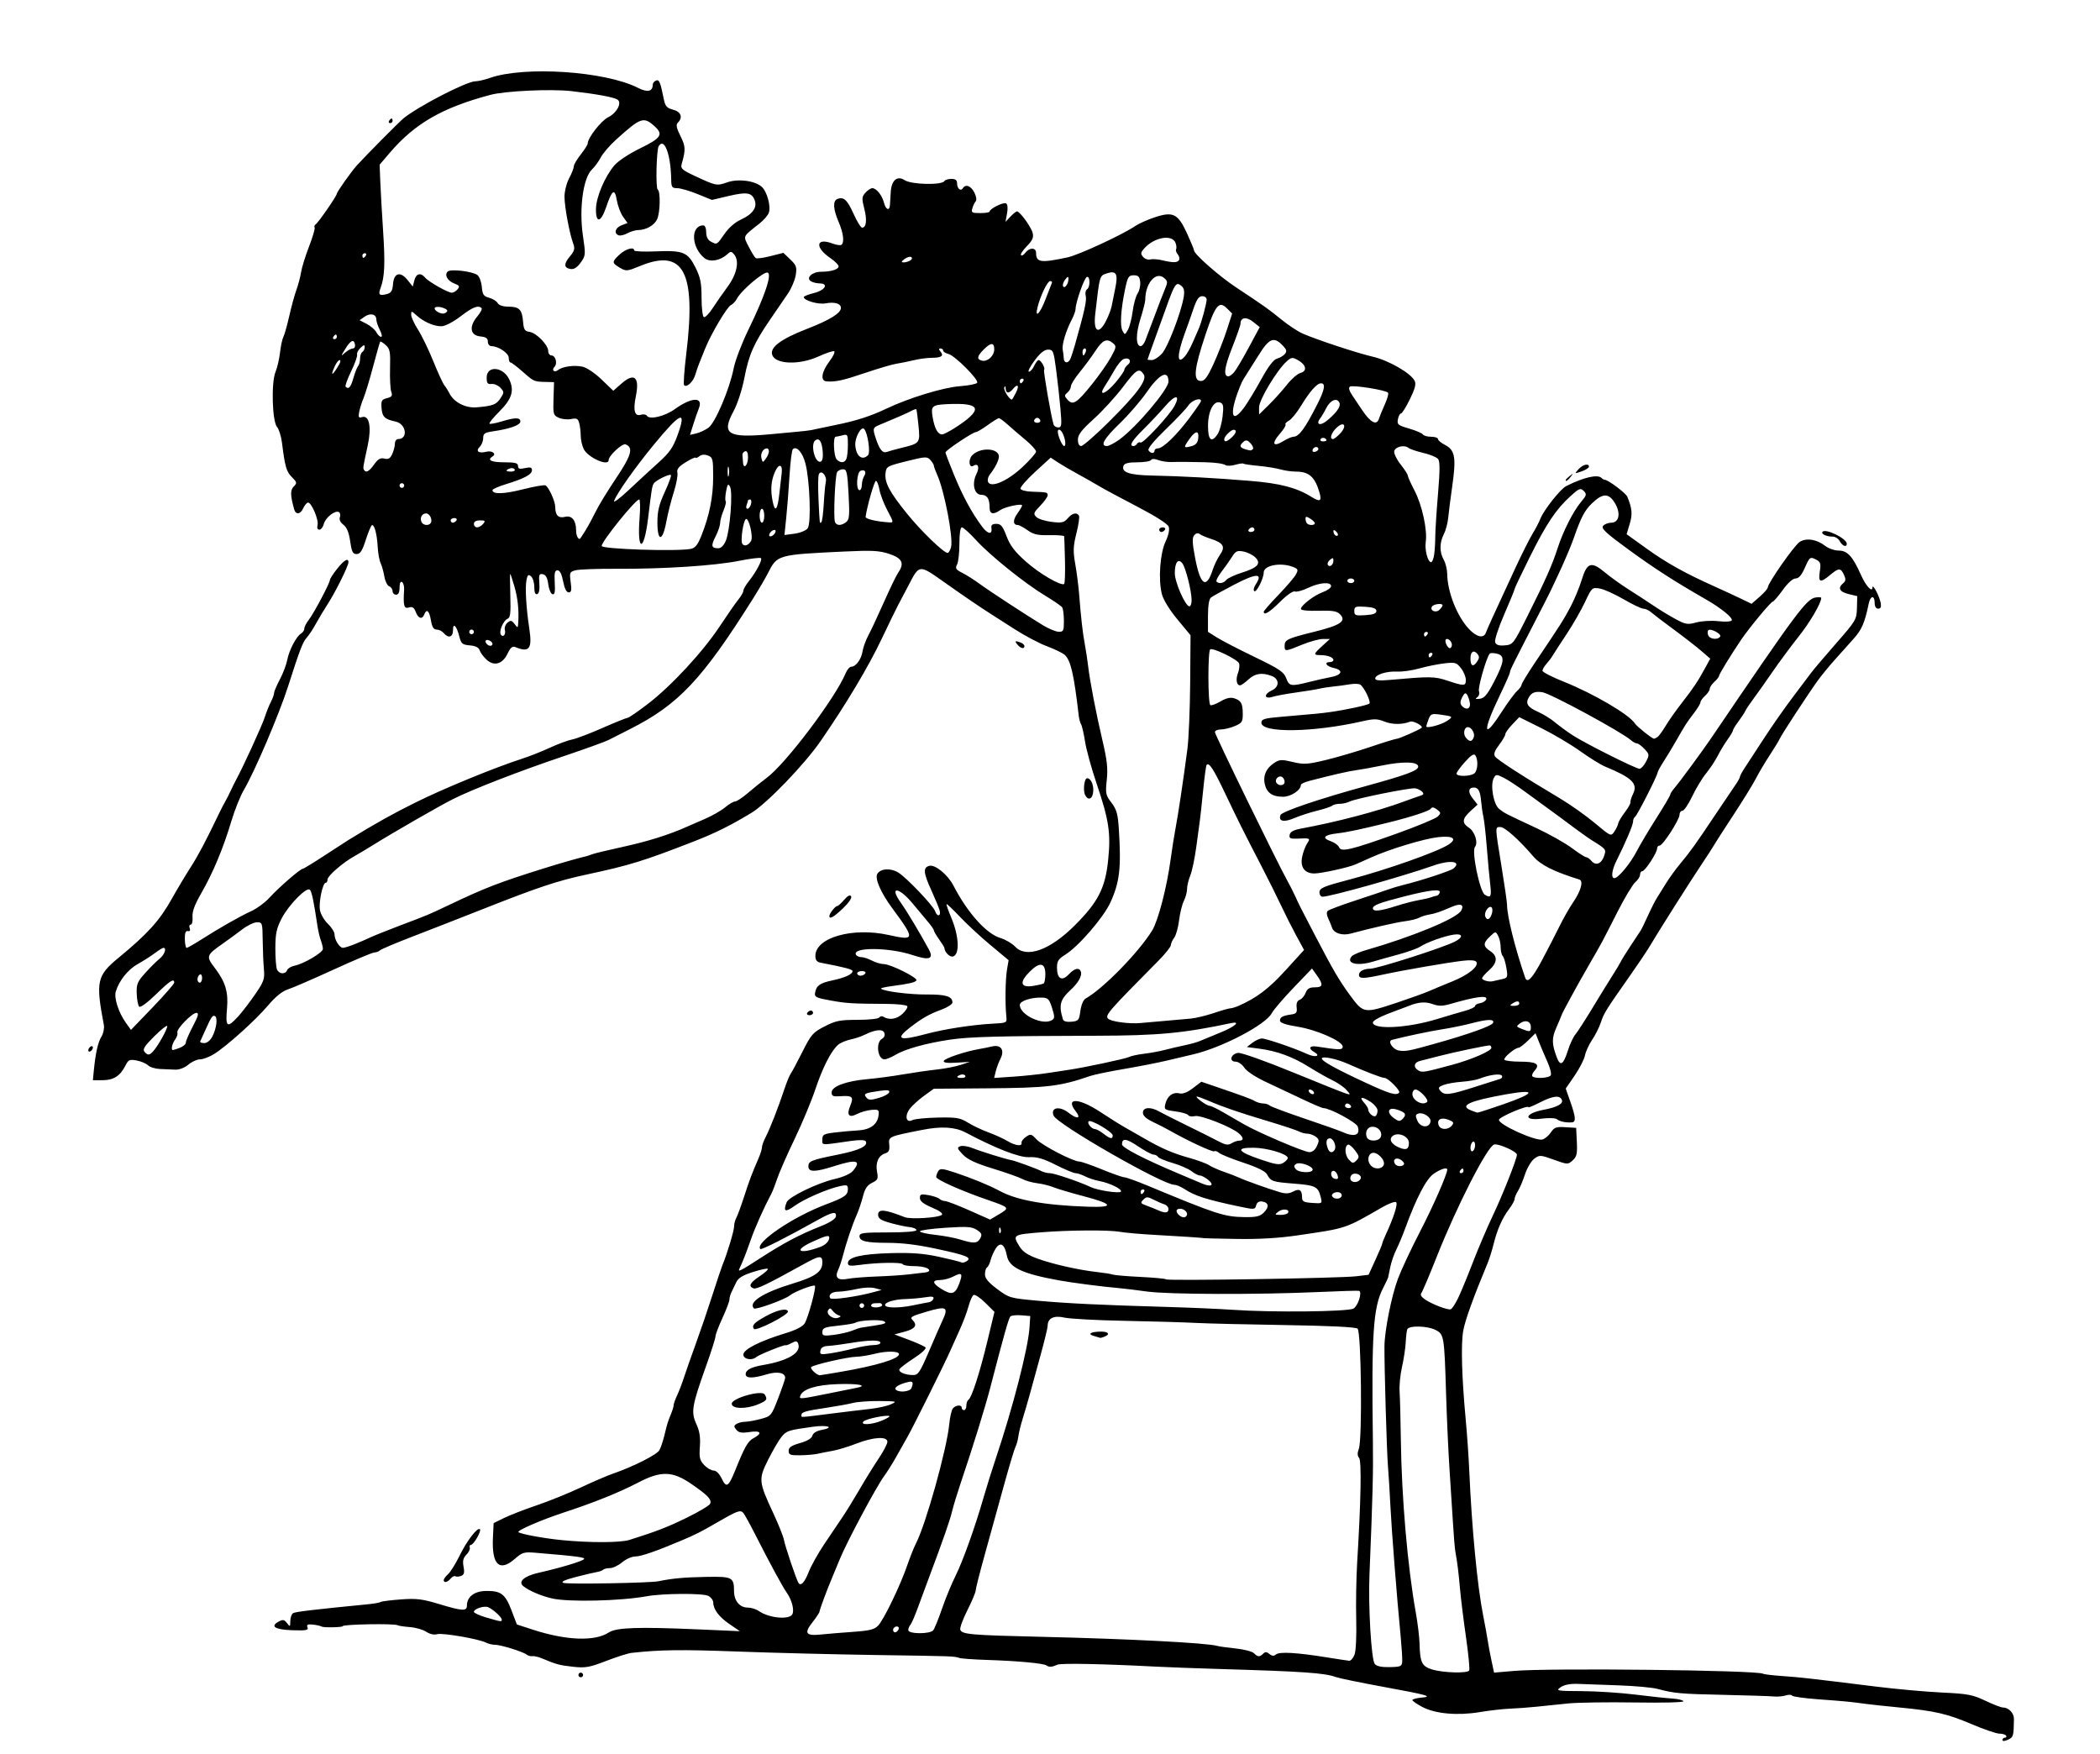 <?xml version="1.0" encoding="UTF-8" standalone="no"?>
<!-- Created with Inkscape (http://www.inkscape.org/) -->

<svg
   xmlns:dc="http://purl.org/dc/elements/1.1/"
   xmlns:cc="http://creativecommons.org/ns#"
   xmlns:rdf="http://www.w3.org/1999/02/22-rdf-syntax-ns#"
   xmlns:svg="http://www.w3.org/2000/svg"
   xmlns="http://www.w3.org/2000/svg"
   xmlns:sodipodi="http://sodipodi.sourceforge.net/DTD/sodipodi-0.dtd"
   xmlns:inkscape="http://www.inkscape.org/namespaces/inkscape"
   version="1.1"
   id="svg2"
   width="904"
   height="755"
   viewBox="0 0 904 755"
   sodipodi:docname="illustration-limerick-33.svg"
   inkscape:version="0.92.4 (5da689c313, 2019-01-14)">
  <defs
     id="defs6" />
  <sodipodi:namedview
     pagecolor="#ffffff"
     bordercolor="#666666"
     borderopacity="1"
     objecttolerance="10"
     gridtolerance="10"
     guidetolerance="10"
     inkscape:pageopacity="0"
     inkscape:pageshadow="2"
     inkscape:window-width="1920"
     inkscape:window-height="1010"
     id="namedview4"
     showgrid="false"
     inkscape:zoom="0.88411762"
     inkscape:cx="458.39831"
     inkscape:cy="377.5"
     inkscape:window-x="0"
     inkscape:window-y="0"
     inkscape:window-maximized="1"
     inkscape:current-layer="svg2" />
  <path
     style="fill:#000000"
     d="M 862,748.979 C 862,748.44 862.477,748 863.059,748 c 0.582,0 0.816,-0.394 0.518,-0.875 -0.297,-0.481 -1.6,-0.875 -2.895,-0.875 -1.295,0 -6.591,-1.805 -11.768,-4.012 -10.711,-4.564 -15.886,-5.76 -31.414,-7.258 -6.05,-0.584 -12.575,-1.284 -14.5,-1.556 -5.937,-0.84 -9.118,-1.146 -20.286,-1.953 -5.932,-0.429 -11.011,-1.143 -11.285,-1.587 -0.275,-0.444 -1.496,-0.476 -2.714,-0.071 -1.218,0.405 -3.565,0.604 -5.215,0.442 -1.65,-0.162 -11.325,-0.475 -21.5,-0.695 -18.69,-0.405 -21.267,-0.637 -28.5,-2.57 -2.2,-0.588 -9.625,-1.269 -16.5,-1.513 -6.875,-0.244 -14.824,-0.532 -17.665,-0.639 -3.412,-0.128 -5.957,0.357 -7.5,1.431 -2.217,1.543 -1.752,1.629 9.165,1.686 6.325,0.033 16.689,0.708 23.032,1.499 6.342,0.791 13.459,1.552 15.814,1.691 2.355,0.139 4.53,0.653 4.833,1.143 0.318,0.514 -8.479,0.747 -20.814,0.551 -11.751,-0.187 -24.74,0.004 -28.865,0.425 -4.125,0.421 -10.2,1.047 -13.5,1.392 -3.3,0.345 -8.475,0.727 -11.5,0.849 -3.025,0.122 -8.875,0.787 -13,1.477 -9.549,1.598 -19.17,0.736 -24.732,-2.215 C 609.921,733.522 608,732.192 608,731.812 c 0,-0.38 1.688,-0.849 3.75,-1.042 5.272,-0.493 3.141,-1.098 -16.75,-4.753 -9.625,-1.769 -18.625,-3.627 -20,-4.13 -4.808,-1.758 -13.858,-2.386 -49.5,-3.439 -10.45,-0.308 -23.05,-0.776 -28,-1.038 -22.14,-1.174 -40.687,-1.545 -42.274,-0.845 -2.452,1.082 -3.582,1.161 -4.726,0.333 -1.266,-0.917 -12.376,-1.943 -25.69,-2.372 C 419.139,714.343 413.825,713.963 413,713.681 c -2.271,-0.777 -2.282,-0.777 -36,-1.269 -17.325,-0.253 -44.1,-0.927 -59.5,-1.498 -24.317,-0.902 -33.227,-0.789 -45.665,0.582 -1.466,0.162 -6.364,1.72 -10.885,3.464 -7.236,2.79 -8.947,3.09 -14.287,2.504 -5.817,-0.639 -7.268,-1.03 -13.413,-3.623 -1.512,-0.638 -3.346,-1.061 -4.074,-0.939 -0.728,0.122 -1.853,-0.187 -2.5,-0.687 C 225.017,710.932 215.534,708 213.049,708 c -1.142,0 -2.857,-0.413 -3.812,-0.917 -2.988,-1.578 -18.907,-4.322 -21.077,-3.634 -1.248,0.396 -3.091,-0.014 -4.648,-1.034 -1.419,-0.93 -4.615,-1.843 -7.102,-2.029 -2.487,-0.186 -4.861,-0.548 -5.275,-0.803 -1.307,-0.808 -23.634,-0.408 -23.634,0.423 0,0.502 -8.134,0.672 -8.955,0.187 -0.525,-0.31 -2.261,-0.707 -3.858,-0.882 -2.24,-0.245 -2.772,0.024 -2.329,1.178 0.482,1.255 -0.576,1.457 -6.561,1.253 -7.474,-0.254 -9.66,-1.675 -5.776,-3.754 1.765,-0.945 2.387,-0.824 3.529,0.682 1.292,1.705 1.388,1.646 1.418,-0.862 0.018,-1.48 0.555,-3.015 1.195,-3.41 0.991,-0.613 8.422,-1.496 32.595,-3.873 2.342,-0.23 4.64,-0.655 5.107,-0.943 0.466,-0.288 4.4,-0.785 8.741,-1.104 6.677,-0.49 9.192,-0.187 16.319,1.971 10.16,3.075 12.074,3.18 12.074,0.661 0,-3.718 3.172,-6.178 8.085,-6.271 6.529,-0.123 8.403,1.277 11.076,8.279 l 2.348,6.148 6.995,2.271 c 14.31,4.645 26.64,5.086 32.57,1.165 3.206,-2.12 12.513,-2.451 37.925,-1.35 l 18.5,0.802 -4.437,-3.025 c -4.549,-3.101 -6.965,-6.314 -7.028,-9.344 -0.019,-0.943 -0.971,-2.216 -2.114,-2.827 -2.239,-1.198 -19.594,-1.103 -26.421,0.145 -11.311,2.068 -33.741,2.594 -40.852,0.959 -4.707,-1.083 -9.863,-3.287 -12.377,-5.292 -2.368,-1.889 0.428,-4.381 6.421,-5.724 9.495,-2.127 19.19,-5.048 19.748,-5.949 0.465,-0.753 -3.324,-1.241 -21.124,-2.721 -4.653,-0.387 -5.537,-0.121 -8.632,2.596 -6.655,5.843 -10.039,2.636 -9.486,-8.988 l 0.302,-6.35 4.5,-2.212 c 2.475,-1.216 8.775,-3.66 14,-5.431 5.225,-1.771 13.775,-5.23 19,-7.687 5.225,-2.457 11.468,-5.143 13.874,-5.968 8.662,-2.971 18.973,-8.183 20.005,-10.111 0.579,-1.082 1.535,-3.938 2.126,-6.346 1.332,-5.435 1.425,-5.737 2.842,-9.195 0.635,-1.548 1.154,-3.28 1.154,-3.849 0,-0.569 0.667,-2.452 1.483,-4.185 0.816,-1.733 2.136,-5.176 2.934,-7.651 0.798,-2.475 3.09,-9 5.094,-14.5 2.004,-5.5 5.227,-14.95 7.162,-21 1.936,-6.05 3.894,-11.9 4.352,-13 C 313.031,539.678 316,529.821 316,527.982 c 0,-1.105 0.432,-2.791 0.959,-3.746 0.528,-0.955 2.054,-5.111 3.392,-9.236 2.324,-7.163 3.222,-9.54 6.289,-16.651 0.748,-1.733 1.362,-3.758 1.366,-4.5 0.003,-0.742 0.706,-2.691 1.561,-4.331 1.852,-3.553 5.505,-12.89 8.027,-20.518 1,-3.025 2.249,-6.084 2.775,-6.799 0.526,-0.714 2.796,-4.959 5.044,-9.432 3.758,-7.479 4.528,-8.36 9.567,-10.951 4.775,-2.455 6.601,-2.818 14.191,-2.818 4.822,0 8.991,-0.454 9.339,-1.016 0.345,-0.559 1.14,-0.7 1.767,-0.313 2.508,1.55 5.721,1.061 8.215,-1.251 1.442,-1.336 2.37,-2.835 2.064,-3.331 -0.306,-0.496 -4.269,-0.925 -8.806,-0.953 -15.209,-0.094 -17.219,-0.216 -24.249,-1.474 -6.074,-1.087 -6.954,-1.511 -6.655,-3.208 0.563,-3.189 2.009,-4.258 7.297,-5.392 5.594,-1.2 8.858,-2.683 8.858,-4.026 0,-0.77 -3.068,-1.583 -13.75,-3.641 -1.612,-0.311 -2.25,-1.137 -2.25,-2.914 0,-7.893 16.011,-12.459 31.559,-9 11.387,2.533 11.47,1.928 1.573,-11.481 -5.033,-6.82 -7.675,-12.913 -6.449,-14.872 1.438,-2.297 5.704,-2.552 9.009,-0.538 3.515,2.142 15.105,14.308 15.872,16.661 0.855,2.622 2.688,2.138 1.891,-0.5 -0.374,-1.238 -1.979,-5.094 -3.567,-8.57 -3.422,-7.49 -3.602,-9.76 -0.832,-10.484 2.503,-0.655 7.953,3.83 10.402,8.56 6.067,11.721 14.134,20.705 20.23,22.532 2.163,0.648 4.997,2.311 6.298,3.695 4.847,5.159 14.949,1.562 25.677,-9.145 10.028,-10.008 13.115,-16.031 14.357,-28.016 1.216,-11.728 0.371,-17.303 -5.052,-33.322 -2.141,-6.325 -4.335,-14.316 -4.875,-17.758 -0.54,-3.442 -1.306,-6.782 -1.703,-7.423 -0.396,-0.641 -0.854,-2.325 -1.018,-3.742 -2.065,-17.896 -3.492,-24.022 -6.116,-26.246 -0.965,-0.818 -4.389,-2.467 -7.61,-3.665 -3.22,-1.198 -9.531,-4.537 -14.023,-7.421 -4.492,-2.884 -8.878,-5.694 -9.745,-6.244 -4.927,-3.124 -11.489,-7.591 -20.176,-13.733 -11.142,-7.877 -10.865,-7.896 -15.53,1.05 -1.63,3.125 -3.685,7.033 -4.568,8.683 -0.883,1.65 -4.059,8.175 -7.059,14.5 -5.709,12.035 -15.214,27.942 -26.292,44 -6.96,10.089 -23.169,26.905 -29.78,30.897 -9.26,5.59 -15.551,8.708 -24.97,12.376 -21.545,8.389 -27.447,10.208 -46,14.18 -12.49,2.674 -20.829,5.455 -45,15.01 -9.35,3.696 -22.85,8.969 -30,11.718 -7.15,2.749 -13.428,5.408 -13.95,5.909 -0.522,0.501 -1.606,0.91 -2.407,0.91 -0.801,0 -8.699,3.319 -17.55,7.375 -8.851,4.056 -17.728,7.899 -19.727,8.539 -2.387,0.765 -5.291,3.123 -8.466,6.875 -5.398,6.38 -17.787,17.524 -23.297,20.956 -1.982,1.235 -4.664,2.247 -5.96,2.25 -1.296,0.003 -3.576,1.032 -5.068,2.287 -1.611,1.355 -3.903,2.231 -5.644,2.156 -1.613,-0.069 -4.588,-0.196 -6.611,-0.282 -2.023,-0.086 -4.321,-0.799 -5.106,-1.584 -0.785,-0.785 -2.974,-1.718 -4.864,-2.072 -3.064,-0.575 -3.589,-0.339 -4.852,2.178 -2.233,4.451 -5.06,6.276 -9.76,6.3 L 39.979,465 l 0.417,-4.25 c 0.741,-7.548 1.795,-12.197 3.313,-14.613 0.817,-1.3 1.26,-3.549 0.985,-5 -3.545,-18.721 -3.006,-21.156 6.406,-28.908 C 63.541,401.983 68.699,396.274 73.893,387 c 2.31,-4.125 5.937,-10.2 8.06,-13.5 3.403,-5.291 6.489,-11.129 12.424,-23.5 0.923,-1.925 2.088,-4.175 2.588,-5 0.5,-0.825 1.53,-2.85 2.288,-4.5 0.759,-1.65 1.872,-3.9 2.475,-5 2.897,-5.288 11.193,-23.435 12.273,-26.847 0.67,-2.116 1.841,-5.041 2.602,-6.5 0.761,-1.459 1.387,-3.192 1.391,-3.85 0.003,-0.658 1.119,-3.29 2.479,-5.848 1.36,-2.558 2.781,-6.295 3.158,-8.303 0.792,-4.222 3.959,-10.288 5.98,-11.451 0.764,-0.44 1.389,-1.392 1.389,-2.115 0,-0.724 0.843,-2.389 1.873,-3.7 C 135.042,264.124 142,251.009 142,249.683 c 0,-0.493 1.388,-2.648 3.084,-4.789 3.016,-3.808 4.916,-4.918 4.916,-2.872 0,1.574 -5.643,12.947 -8.92,17.978 -1.612,2.475 -3.906,6.3 -5.098,8.5 -1.192,2.2 -2.974,4.9 -3.961,6 -1.713,1.909 -2.985,5.237 -8.029,21 -3.836,11.987 -14.387,36.691 -19.047,44.594 -1.511,2.562 -3.94,8.652 -5.398,13.532 -3.443,11.52 -7.888,22.151 -12.911,30.874 -2.868,4.981 -3.951,7.937 -3.756,10.25 0.151,1.788 -0.196,3.25 -0.771,3.25 -0.575,0 -0.779,0.693 -0.454,1.541 0.376,0.981 0.092,1.435 -0.781,1.25 -0.981,-0.208 -1.352,0.781 -1.301,3.467 0.04,2.067 0.379,3.757 0.755,3.757 0.376,-3.1e-4 3.043,-1.505 5.928,-3.344 8.283,-5.28 16.854,-10.163 21.801,-12.42 2.506,-1.143 6.116,-3.805 8.023,-5.914 C 119.872,382.138 129.241,374 130.28,374 c 0.358,0 4.602,-2.587 9.432,-5.75 4.829,-3.163 9.518,-6.2 10.42,-6.75 12.477,-7.608 18.299,-10.861 28.868,-16.127 11.901,-5.93 34.155,-15.058 46,-18.868 3.025,-0.973 8.322,-3.073 11.771,-4.666 3.449,-1.593 7.724,-3.176 9.5,-3.517 1.776,-0.341 7.675,-2.578 13.108,-4.971 C 264.812,310.958 269.662,309 270.156,309 c 0.494,0 4.373,-2.658 8.621,-5.906 10.174,-7.78 23.784,-22.472 31.146,-33.623 3.258,-4.934 6.848,-10.096 7.978,-11.471 1.13,-1.375 2.065,-3.028 2.077,-3.673 0.012,-0.645 1.035,-2.445 2.272,-4 3.235,-4.064 6.045,-9.365 5.339,-10.071 -0.333,-0.333 -4.539,0.181 -9.347,1.143 -10.613,2.123 -32.502,3.548 -52.742,3.435 -8.25,-0.046 -16.223,0.242 -17.717,0.641 -2.565,0.684 -2.683,0.972 -2.114,5.125 0.476,3.476 0.295,4.4 -0.865,4.4 -0.956,0 -1.788,-1.657 -2.386,-4.75 -0.608,-3.148 -1.424,-4.75 -2.418,-4.75 -1.184,0 -1.436,1.126 -1.196,5.351 0.23,4.05 -0.013,5.247 -1,4.922 -0.717,-0.236 -1.529,-2.19 -1.804,-4.342 -0.352,-2.753 -1.041,-4.015 -2.327,-4.26 -1.576,-0.3 -1.782,0.235 -1.5,3.889 0.212,2.744 -0.113,4.39 -0.923,4.672 -0.843,0.293 -1.25,-0.692 -1.25,-3.026 0,-1.903 -0.635,-3.987 -1.41,-4.631 -1.145,-0.95 -1.513,-0.645 -1.959,1.628 -0.635,3.237 -0.115,12.177 1.21,20.798 1.352,8.794 0.047,10.54 -6.009,8.038 -1.245,-0.514 -2.087,0.195 -3.321,2.796 -2.172,4.577 -5.873,5.615 -9.125,2.559 -1.294,-1.215 -2.607,-3.013 -2.919,-3.994 -0.379,-1.194 -1.771,-1.886 -4.209,-2.092 -3.235,-0.273 -3.742,-0.7 -4.529,-3.807 C 196.553,269.352 195,267.816 195,271.3 c 0,3 -2.006,3.602 -4,1.2 -0.685,-0.825 -2.05,-1.5 -3.035,-1.5 -1.309,0 -1.971,-1.075 -2.465,-4 -0.696,-4.121 -1.852,-5.131 -2.862,-2.5 -0.878,2.288 -2.577,1.793 -3.664,-1.067 -0.746,-1.962 -1.447,-2.418 -2.975,-1.933 -2.087,0.663 -2.481,-0.814 -2.04,-7.651 0.094,-1.458 -0.308,-2.947 -0.894,-3.309 C 172.4,250.129 172,251.032 172,252.941 172,254.993 171.506,256 170.5,256 c -0.825,0 -1.5,-0.689 -1.5,-1.531 0,-0.842 -0.663,-1.786 -1.473,-2.097 -0.81,-0.311 -1.742,-2.209 -2.072,-4.219 -0.33,-2.009 -1.047,-4.581 -1.595,-5.715 -0.548,-1.134 -1.118,-4.284 -1.268,-7 -0.296,-5.384 -1.335,-9.447 -2.41,-9.424 -0.375,0.008 -1.583,2.821 -2.683,6.25 -1.566,4.883 -2.431,6.235 -3.986,6.235 -1.646,0 -2.121,-0.943 -2.772,-5.5 -0.545,-3.815 -1.44,-5.997 -2.92,-7.122 -1.313,-0.998 -1.899,-2.236 -1.522,-3.218 0.337,-0.878 0.162,-1.874 -0.388,-2.214 -1.578,-0.975 -5.817,2.327 -6.505,5.067 -0.343,1.368 -1.208,2.487 -1.922,2.487 -0.795,0 -1.1,-0.756 -0.787,-1.954 0.608,-2.323 -2.763,-10.115 -4.198,-9.703 -0.55,0.158 -1.444,1.27 -1.987,2.472 -1.187,2.627 -3.19,2.853 -3.871,0.435 -1.687,-5.99 -1.731,-8.304 -0.188,-9.847 1.481,-1.481 1.415,-1.806 -0.816,-4.037 -2.36,-2.36 -2.967,-4.477 -4.261,-14.866 -0.343,-2.75 -1.294,-5.767 -2.114,-6.705 -2.081,-2.379 -2.561,-19.079 -0.679,-23.622 0.758,-1.83 1.641,-5.627 1.963,-8.438 0.321,-2.811 0.971,-5.833 1.443,-6.715 0.472,-0.882 1.619,-4.96 2.548,-9.062 0.929,-4.102 2.32,-9.17 3.09,-11.264 0.771,-2.093 1.66,-5.468 1.977,-7.5 0.317,-2.032 1.866,-7.031 3.443,-11.109 1.577,-4.078 2.654,-7.76 2.393,-8.181 -0.26,-0.421 -0.053,-1.026 0.461,-1.343 C 137.014,95.873 145,84.305 145,83.381 c 0,-0.728 6.171,-9.461 8.568,-12.125 3.531,-3.924 18.329,-18.862 20.13,-20.321 C 180.131,45.723 200.924,35 204.596,35 c 1.184,0 3.958,-0.637 6.165,-1.416 14.936,-5.27 49.793,-2.954 63.907,4.246 4.07,2.076 6.332,1.568 6.332,-1.424 0,-0.656 0.629,-1.434 1.397,-1.729 1.397,-0.536 1.832,0.516 3.414,8.26 0.572,2.799 1.305,3.594 3.946,4.279 3.397,0.88 4.301,3.325 2.058,5.568 -0.913,0.913 -0.659,2.238 1.109,5.778 2.217,4.44 2.278,5.896 0.508,12.092 -0.534,1.868 0.229,2.549 5.726,5.112 9.103,4.245 9.394,4.302 13.85,2.73 4.734,-1.67 11.971,-0.73 14.921,1.939 2.297,2.079 4.017,8.478 3.01,11.201 -0.412,1.115 -2.255,3.211 -4.094,4.658 -7.283,5.731 -6.992,5.097 -4.541,9.901 1.208,2.367 2.553,4.567 2.989,4.889 0.436,0.322 3.297,-0.053 6.359,-0.833 l 5.567,-1.418 2.972,2.833 c 2.614,2.492 2.897,3.303 2.354,6.743 -0.34,2.151 -1.869,5.751 -3.397,8 -1.528,2.249 -4.913,7.194 -7.521,10.988 -7.053,10.261 -9.252,15.209 -11.165,25.13 -1.025,5.315 -2.962,11.26 -4.753,14.588 -5.238,9.733 -2.427,11.494 15.684,9.824 17.153,-1.582 16.852,-1.548 19.609,-2.187 1.375,-0.319 5.2,-1.12 8.5,-1.78 8.852,-1.772 15.267,-3.825 22,-7.04 9.729,-4.646 24.498,-9.154 31.775,-9.699 3.726,-0.279 7.043,-0.94 7.369,-1.469 C 421.45,163.463 411.066,153.062 408.25,152.351 407.012,152.039 406,151.382 406,150.892 406,150.401 405.495,150 404.878,150 c -0.826,0 -0.828,0.355 -0.009,1.342 1.542,1.858 0.419,2.654 -3.786,2.682 -1.971,0.013 -5.383,0.463 -7.583,0.999 -2.2,0.536 -5.575,1.223 -7.5,1.526 -1.925,0.303 -8,2.082 -13.5,3.953 -9.595,3.264 -12.937,3.993 -16.75,3.654 -2.69,-0.239 -2.097,-4.124 1.321,-8.641 1.658,-2.192 2.551,-4.14 1.985,-4.329 -0.567,-0.189 -3.565,0.817 -6.664,2.236 -8.332,3.814 -18.666,3.442 -19.987,-0.72 -1.015,-3.198 3.822,-6.808 14.847,-11.079 9.95,-3.855 14.748,-6.812 14.748,-9.087 0,-1.874 -2.717,-2.678 -6.591,-1.951 C 352.283,131.169 346,129.361 346,127.875 c 0,-0.35 2.025,-1.147 4.5,-1.77 4.784,-1.205 6.361,-4.092 2.25,-4.12 -1.238,-0.008 -2.896,-0.424 -3.686,-0.924 -2.25,-1.424 0.535,-4.058 4.308,-4.075 4.39,-0.019 7.629,-1.019 7.621,-2.353 -0.004,-0.623 -1.603,-2.22 -3.553,-3.549 -6.792,-4.626 -6.205,-8.944 0.854,-6.28 1.649,0.623 3.383,0.895 3.853,0.605 1.434,-0.886 0.957,-5.001 -1.147,-9.909 -2.38,-5.551 -2.558,-9.072 -0.5,-9.862 2.694,-1.034 4.244,0.4 6.949,6.428 1.465,3.264 3.102,5.934 3.638,5.934 1.84,0 2.224,-3.261 0.963,-8.182 -1.126,-4.393 -1.072,-5.136 0.499,-6.872 C 373.517,81.876 374.845,81 375.5,81 c 1.748,0 4.245,3.101 5.03,6.25 0.765,3.067 2.412,3.707 2.574,1 0.057,-0.963 0.212,-3.505 0.344,-5.65 0.31,-5.045 2.805,-7.136 6.01,-5.035 2.902,1.901 15.95,2.201 17.068,0.392 C 406.852,77.431 408.216,77 409.559,77 411.309,77 412,77.55 412,78.941 c 0,2.251 1.572,3.561 2.49,2.075 1.165,-1.885 3.449,-1.035 4.933,1.835 0.811,1.568 1.098,3.256 0.638,3.75 -0.46,0.494 -1.123,1.85 -1.473,3.012 -0.574,1.907 -0.243,2.114 3.388,2.114 2.213,0 4.024,-0.292 4.024,-0.648 0,-1.216 6.001,-4.197 7.092,-3.522 0.672,0.415 0.832,2.061 0.418,4.308 L 432.841,95.5 l 2.119,-2.25 c 1.165,-1.238 2.439,-2.25 2.83,-2.25 1.239,5.2e-5 6.09,6.671 6.743,9.272 0.487,1.941 -0.074,3.214 -2.518,5.714 -1.73,1.769 -2.854,3.508 -2.498,3.864 0.356,0.356 1.222,-0.14 1.926,-1.101 1.671,-2.285 4.558,-2.253 4.558,0.052 0,4.187 1.896,4.468 13.5,1.999 4.85,-1.032 23.748,-9.785 29.272,-13.558 1.501,-1.025 5.289,-2.708 8.42,-3.74 7.805,-2.573 9.915,-1.503 13.811,7.003 1.649,3.6 2.998,6.886 2.998,7.303 0,1.556 10.759,11.024 17.924,15.773 12.436,8.242 14.167,9.471 19.766,14.031 2.971,2.42 7.069,5.119 9.106,5.998 6.463,2.787 23.464,8.39 30.204,9.954 6.746,1.565 16.132,6.947 17.911,10.27 0.769,1.437 0.303,3.308 -1.996,8.02 -1.649,3.381 -3.377,6.147 -3.84,6.147 -0.463,0 -1.054,1.112 -1.314,2.471 -0.428,2.242 0.02,2.614 4.833,4.013 2.918,0.848 5.579,1.986 5.915,2.529 0.335,0.543 1.933,0.987 3.551,0.987 1.618,0 2.941,0.438 2.941,0.974 0,0.536 1.343,1.669 2.986,2.518 4.433,2.292 4.951,5.418 3.068,18.507 -0.673,4.675 -1.404,10.424 -1.626,12.777 -0.222,2.352 -1.084,5.592 -1.915,7.2 -1.877,3.631 -1.882,7.752 -0.012,11.023 0.786,1.375 1.45,4.075 1.476,6 0.106,7.827 4.234,18.303 9.358,23.75 3.37,3.582 6.394,4.2 7.344,1.5 0.598,-1.698 2.684,-6.276 12.874,-28.25 2.678,-5.775 5.918,-12.209 7.201,-14.299 1.283,-2.089 2.755,-4.911 3.272,-6.27 1.435,-3.773 8.665,-12.938 11.211,-14.211 7.614,-3.806 13.499,-5.151 15.179,-3.47 0.412,0.412 1.05,0.763 1.417,0.779 1.507,0.065 9.066,5.76 9.696,7.304 2.067,5.073 2.278,7.492 1.016,11.682 l -1.336,4.44 8.645,6.216 c 8.552,6.149 16.528,10.594 29.145,16.245 3.575,1.601 8.641,3.946 11.258,5.21 l 4.758,2.299 3.492,-3.066 C 759.428,255.173 761,253.366 761,252.844 c 0,-1.795 11.377,-18.045 13.699,-19.566 2.824,-1.85 7.389,-1.14 11.017,1.714 1.405,1.105 4.037,2.009 5.851,2.009 3.681,0 6.022,2.555 9.458,10.324 2.144,4.847 4.945,7.946 5.015,5.549 0.054,-1.866 3.021,3.734 3.564,6.728 C 809.907,261.271 809.578,262 808.52,262 807.565,262 807,261.07 807,259.5 c 0,-3.365 -1.818,-3.186 -2.537,0.25 -1.769,8.454 -2.969,11.234 -6.598,15.288 -2.197,2.454 -5.878,6.566 -8.179,9.137 -2.302,2.571 -5.441,6.396 -6.975,8.5 -3.978,5.454 -15.822,23.542 -16.583,25.325 -0.352,0.825 -2.303,4.032 -4.335,7.126 -2.032,3.094 -4.7,7.594 -5.928,10 -1.228,2.406 -5.633,9.549 -9.788,15.874 -4.155,6.325 -7.784,11.966 -8.065,12.536 -0.281,0.57 -3.049,4.845 -6.152,9.5 -5.103,7.657 -17.388,27.079 -22.294,35.244 -1.064,1.771 -4.889,7.426 -8.5,12.568 -9.815,13.975 -10.654,15.331 -11.974,19.353 -0.668,2.035 -2.333,5.35 -3.701,7.365 -1.368,2.015 -2.765,5.058 -3.106,6.762 -0.341,1.704 -2.343,5.609 -4.449,8.678 l -3.829,5.58 1.997,5.682 c 2.313,6.581 2.491,8.686 0.747,8.847 -2.484,0.229 -5.274,-0.33 -6.447,-1.291 -0.702,-0.575 -3.496,-0.694 -6.75,-0.287 -8.042,1.005 -7.229,-2.275 0.947,-3.823 5.697,-1.079 8.495,-2.564 7.874,-4.182 -0.843,-2.198 -3.721,-1.896 -9.407,0.985 -2.732,1.384 -4.967,2.334 -4.967,2.111 0,-1.185 -12.513,4.096 -12.732,5.373 -0.348,2.028 15.921,9.392 18.759,8.491 1.114,-0.354 2.752,-1.751 3.639,-3.105 1.387,-2.116 2.261,-2.422 6.223,-2.174 L 678.5,485.5 l 0.293,6.056 c 0.246,5.087 -0.04,6.357 -1.785,7.937 -2.036,1.843 -2.198,1.837 -8.121,-0.294 -5.78,-2.08 -6.146,-2.099 -8.407,-0.437 -1.3,0.956 -3.1,3.988 -4.001,6.738 -0.9,2.75 -2.276,5.997 -3.058,7.215 -0.782,1.218 -1.421,2.751 -1.421,3.406 0,0.655 -1.056,2.583 -2.346,4.285 -2.964,3.91 -5.094,8.719 -6.686,15.094 -0.687,2.75 -1.811,6.35 -2.497,8 -6.221,14.943 -9.797,24.858 -10.591,29.372 -1.024,5.818 -0.627,19.93 1.072,38.128 0.591,6.325 1.279,16.225 1.53,22 1.069,24.605 3.507,50.024 5.987,62.418 0.78,3.895 1.648,8.657 1.93,10.582 0.282,1.925 1.02,5.862 1.639,8.749 l 1.127,5.249 8.667,-0.749 c 15.301,-1.323 104.646,-0.308 107.114,1.218 0.417,0.258 4.088,0.7 8.156,0.981 7.548,0.523 12.28,1.055 40.397,4.546 8.8,1.092 21.625,2.251 28.5,2.574 11.066,0.52 13.202,0.923 18.623,3.51 3.368,1.607 6.769,2.922 7.559,2.922 2.509,0 4.815,2.414 4.776,5 -0.112,7.389 -0.232,7.804 -2.57,8.869 -1.482,0.675 -2.387,0.717 -2.387,0.109 z M 632.446,719.088 c 0.31,-0.502 -0.3,-6.914 -1.355,-14.25 -1.055,-7.336 -2.218,-16.713 -2.584,-20.838 -0.663,-7.478 -1.135,-11.262 -1.996,-16 -0.25,-1.375 -0.707,-6.775 -1.016,-12 -0.309,-5.225 -0.975,-15.575 -1.481,-23 -0.506,-7.425 -1.187,-22.275 -1.514,-33 -0.76,-24.921 -0.875,-25.625 -4.496,-27.498 -3.557,-1.839 -11.615,-2.006 -12.226,-0.252 -0.239,0.688 -0.535,3.23 -0.656,5.651 -0.122,2.421 -0.839,7.146 -1.593,10.5 -0.755,3.354 -1.223,8.124 -1.041,10.599 0.182,2.475 0.424,11.7 0.537,20.5 0.322,25.058 2.875,54.692 6.418,74.5 0.836,4.675 1.574,10.75 1.639,13.5 0.192,8.138 1.012,9.811 5.459,11.152 4.749,1.432 15.114,1.716 15.906,0.435 z m -28.824,-4.004 c 0.067,-1.329 -0.229,-6.054 -0.657,-10.5 -1.69,-17.551 -3.9,-45.645 -4.412,-56.084 -0.297,-6.05 -0.782,-13.925 -1.079,-17.5 -0.51,-6.147 -1.579,-42.889 -1.499,-51.5 0.063,-6.735 3.031,-21.618 5.784,-29 1.436,-3.85 5.685,-12.929 9.443,-20.176 C 616.872,519.389 623,505.444 623,503.477 c 0,-1.156 -2.818,-0.296 -5.815,1.773 -3.238,2.236 -7.473,10.361 -12.345,23.683 -1.093,2.988 -2.793,7.038 -3.779,9 -0.985,1.962 -2.155,5.367 -2.599,7.567 -0.444,2.2 -0.863,4.225 -0.93,4.5 -0.068,0.275 -1.042,2.3 -2.167,4.5 -4.248,8.313 -4.992,19.548 -4.369,66 0.179,13.364 -0.084,23.585 -1.479,57.5 -0.56,13.625 0.803,36.477 2.283,38.26 0.824,0.992 2.945,1.438 6.463,1.359 4.802,-0.109 5.247,-0.319 5.358,-2.535 z M 583.096,712.25 c 0.598,-1.57 0.909,-8.114 0.725,-15.25 -0.177,-6.875 0.01,-17.9 0.414,-24.5 1.62,-26.428 1.934,-43.59 0.822,-44.931 -0.757,-0.912 -0.792,-2.137 -0.112,-3.925 1.542,-4.055 1.05,-50.403 -0.549,-51.73 -0.811,-0.673 -12.201,-1.233 -31.088,-1.527 -16.394,-0.255 -33.858,-0.678 -38.808,-0.939 -4.95,-0.261 -18.675,-0.662 -30.5,-0.891 -11.825,-0.229 -23.425,-0.853 -25.778,-1.387 -4.566,-1.036 -7.222,0.255 -7.222,3.51 0,0.846 -1.38,6.551 -3.068,12.679 -1.687,6.128 -3.743,13.616 -4.57,16.641 -0.826,3.025 -2.205,7.75 -3.065,10.5 -0.86,2.75 -1.721,6.254 -1.915,7.787 -0.194,1.533 -0.751,3.558 -1.238,4.5 -0.487,0.942 -2.803,8.688 -5.147,17.213 -2.344,8.525 -6.002,21.75 -8.13,29.388 C 421.741,677.027 420,683.9 420,684.663 c 0,0.763 -1.605,4.574 -3.566,8.468 -1.961,3.895 -3.335,7.684 -3.053,8.42 0.766,1.996 4.474,2.312 35.619,3.044 37.132,0.872 70.639,2.612 75,3.894 0.825,0.243 4.404,0.741 7.954,1.109 3.55,0.367 7.07,1.283 7.821,2.035 1.669,1.669 2.479,1.712 3.982,0.209 0.877,-0.877 1.532,-0.847 2.7,0.122 1.123,0.932 1.899,0.984 2.852,0.193 1.491,-1.237 8.945,-0.81 21.69,1.243 4.675,0.753 9.074,1.421 9.775,1.484 0.701,0.063 1.746,-1.123 2.321,-2.635 z M 471.01,575.108 c -3.047,-0.848 -1.652,-1.82 2.74,-1.908 3.417,-0.069 4.354,1.163 1.668,2.194 -0.87,0.334 -1.657,0.562 -1.75,0.507 -0.092,-0.055 -1.289,-0.412 -2.658,-0.793 z M 367.298,702.434 c 7.157,-0.506 9.164,-1.014 10.758,-2.726 2.477,-2.659 9.478,-17.163 12.438,-25.767 1.241,-3.607 2.952,-7.905 3.803,-9.551 4.278,-8.273 13.324,-40.693 14.337,-51.382 0.286,-3.02 0.991,-6.058 1.565,-6.75 C 411.446,604.758 414,604.584 414,606 c 0,0.55 0.45,1 1,1 0.55,0 1,-0.873 1,-1.941 0,-1.068 0.385,-2.179 0.855,-2.469 1.417,-0.876 4.811,-11.326 8.117,-24.99 l 3.121,-12.9 -3.986,-3.946 c -2.192,-2.17 -4.451,-3.659 -5.019,-3.308 -0.568,0.351 -1.539,2.532 -2.158,4.846 -0.619,2.314 -2.243,6.683 -3.61,9.708 -1.367,3.025 -3.285,7.3 -4.264,9.5 -2.659,5.979 -15.807,32.413 -18.403,37 -1.245,2.2 -3.506,6.206 -5.023,8.902 -1.517,2.696 -3.783,6.296 -5.036,8 -3.392,4.615 -15.983,28.183 -19.027,35.614 -1.461,3.566 -3.042,7.384 -3.514,8.484 -1.919,4.474 -5.253,13.47 -5.266,14.21 -0.008,0.435 -1.344,2.47 -2.97,4.523 -3.805,4.804 -2.997,6.029 3.53,5.356 2.835,-0.293 9.113,-0.812 13.952,-1.154 z m 19.451,-2.018 c -0.953,-0.953 -2.863,0.591 -2.153,1.74 0.422,0.683 0.981,0.666 1.7,-0.052 0.589,-0.589 0.793,-1.348 0.454,-1.687 z m 15.002,1.333 c 0.548,-0.688 2.236,-4.85 3.75,-9.25 1.514,-4.4 4.105,-10.7 5.757,-14 3.223,-6.439 8.455,-21.047 12.176,-34 1.264,-4.4 3.661,-12.05 5.327,-17 7.222,-21.459 13.831,-47.142 14.411,-56 l 0.327,-5 -3.882,-0.318 c -2.135,-0.175 -4.237,0.05 -4.672,0.5 -0.742,0.769 -2.718,7.757 -8.572,30.318 -2.337,9.006 -7.429,25.433 -13.02,42 -1.392,4.125 -2.96,9.3 -3.485,11.5 -0.937,3.926 -3.783,12.106 -9.744,28 -1.65,4.4 -3.984,10.7 -5.185,14 -1.202,3.3 -2.579,6.428 -3.062,6.95 C 391.395,699.972 391,700.985 391,701.7 c 0,1.724 9.382,1.768 10.752,0.05 z M 216,697.174 c 0,-1.072 -4.065,-4.726 -6,-5.394 -1.81,-0.625 -6,0.802 -6,2.043 0,0.488 2.362,1.575 5.25,2.416 6.577,1.915 6.75,1.939 6.75,0.935 z m 125.025,-2.216 c 1.017,-1.645 -0.074,-6.122 -2.246,-9.224 -1.99,-2.841 -7.237,-12.52 -13.952,-25.735 -2.096,-4.125 -4.268,-8.047 -4.826,-8.716 -1.24,-1.486 -2.582,-0.998 -11.5,4.18 -6.985,4.056 -8.891,5.017 -15.5,7.812 C 282.529,667.705 275.866,670 273.474,670 c -1.477,0 -4.022,1.125 -5.656,2.5 -1.634,1.375 -3.987,2.5 -5.228,2.5 -1.241,0 -2.568,0.312 -2.949,0.692 -0.381,0.381 -1.59,0.829 -2.688,0.997 -1.098,0.168 -5.194,1.135 -9.104,2.151 -4.795,1.246 -6.541,2.064 -5.365,2.515 1.756,0.674 37.292,0.061 41.016,-0.707 5.896,-1.217 11.006,-1.685 20.315,-1.861 11.458,-0.217 12.143,0.128 12.17,6.134 0.019,4.189 2.447,7.079 5.948,7.079 1.442,0 3.585,0.674 4.762,1.498 4.241,2.971 12.855,3.849 14.331,1.46 z m 7.142,-18.378 c 1.043,-2.656 4.057,-8.036 6.696,-11.955 2.64,-3.919 6.166,-9.151 7.837,-11.626 1.67,-2.475 4.994,-7.875 7.385,-12 2.391,-4.125 6.05,-10.03 8.131,-13.121 2.081,-3.092 3.784,-6.354 3.784,-7.25 0,-2.435 -5.978,-2.088 -13.329,0.773 -3.394,1.321 -7.971,2.717 -10.171,3.102 -2.2,0.385 -5.125,0.962 -6.5,1.281 -1.375,0.319 -4.75,0.611 -7.5,0.648 -4.328,0.058 -5,-0.197 -5,-1.899 0,-1.498 1.16,-2.294 4.867,-3.341 3.106,-0.877 5.039,-2.032 5.342,-3.189 0.293,-1.12 1.79,-2.061 3.91,-2.459 5.9,-1.107 2.784,-2.268 -3.706,-1.38 -10.561,1.444 -11.357,1.704 -13.546,4.424 -1.173,1.457 -3.739,5.858 -5.703,9.781 -4.209,8.407 -4.115,9.379 2.221,22.993 2.268,4.874 4.334,10.049 4.591,11.5 0.469,2.654 5.274,16.928 6.206,18.436 1.029,1.665 2.645,-0.035 4.484,-4.716 z M 270.929,662.876 c 11.794,-3.714 16.539,-5.556 24.929,-9.678 5.147,-2.529 9.585,-5.189 9.862,-5.911 0.702,-1.83 -1.011,-3.63 -8.091,-8.498 -8.209,-5.645 -13.109,-5.752 -23.129,-0.504 -7.852,4.112 -18.848,8.54 -31.5,12.682 -9.77,3.199 -20.532,7.833 -19.827,8.538 0.83,0.83 11.022,2.705 18.827,3.464 11.992,1.165 25.065,1.123 28.929,-0.094 z M 316.458,633 c 4.173,-10.343 5.472,-12.625 7.942,-13.947 3.977,-2.128 3.156,-3.364 -1.747,-2.629 -3.353,0.503 -4.652,0.283 -5.686,-0.963 -1.125,-1.355 -1.109,-1.76 0.096,-2.523 0.79,-0.5 2.442,-0.915 3.671,-0.924 1.23,-0.008 4.271,-0.56 6.758,-1.225 4.451,-1.19 4.57,-1.333 7.514,-8.968 1.646,-4.267 2.992,-8.2 2.992,-8.741 0,-2.221 -3.415,-2.861 -7.939,-1.488 -5.949,1.806 -9.061,1.785 -9.061,-0.059 0,-1.835 2.358,-3.078 7.5,-3.953 10.891,-1.853 16.581,-5.323 15.092,-9.204 -0.461,-1.201 -0.97,-1.247 -2.827,-0.253 -1.246,0.667 -2.396,1.091 -2.555,0.943 -0.416,-0.385 -11.524,4.078 -12.66,5.087 -1.872,1.663 -5.55,0.946 -5.55,-1.083 0,-2.225 7.19,-5.859 18.223,-9.21 4.419,-1.342 7.345,-2.853 8.183,-4.226 1.513,-2.478 5.054,-15.51 4.394,-16.17 -0.617,-0.617 -8.954,2.605 -10.863,4.199 -2.057,1.718 -14.665,6.274 -15.381,5.558 -2.632,-2.632 3.986,-6.862 16.78,-10.728 C 350.896,549.608 354,547.403 354,543.5 c 0,-3.277 -1.115,-3.161 -8.404,0.875 -15.203,8.418 -19.952,10.702 -21.227,10.213 -2.327,-0.893 -1.536,-2.45 2.651,-5.22 2.211,-1.463 3.786,-2.895 3.499,-3.181 -0.286,-0.286 -3.201,0.336 -6.478,1.383 -4.355,1.392 -6.269,2.579 -7.116,4.417 -0.638,1.383 -1.557,3.295 -2.043,4.25 -0.486,0.955 -0.883,2.386 -0.883,3.18 0,0.794 -1.35,4.36 -3,7.925 -1.65,3.565 -3,7.129 -3,7.919 0,0.791 -1.834,6.568 -4.075,12.838 -6.074,16.994 -6.531,19.705 -4.182,24.828 1.418,3.094 1.835,5.742 1.539,9.777 -0.344,4.684 -0.063,5.899 1.83,7.915 1.23,1.309 3.065,2.381 4.078,2.381 1.122,0 2.498,1.375 3.52,3.52 1.961,4.111 2.901,3.535 5.748,-3.52 z M 315,604.232 c 0,-2.371 12.888,-6.012 14.164,-4.002 1.347,2.123 0.981,2.682 -2.786,4.256 C 321.184,606.657 315,606.519 315,604.232 Z m 9.508,-32.219 c -0.942,-1.525 0.064,-2.604 4.998,-5.362 4.928,-2.754 9.236,-3.71 9.697,-2.152 0.424,1.432 -13.921,8.767 -14.695,7.514 z m 55.177,39.473 c 1.992,-0.832 3.44,-1.684 3.218,-1.892 -0.791,-0.742 -10.022,1.123 -11.152,2.254 -1.728,1.728 3.502,1.49 7.935,-0.362 z m -22.487,-2.914 C 363.414,607.788 371.2,606.851 374.5,606.491 c 3.3,-0.36 7.35,-1.257 9,-1.992 2.831,-1.261 2.555,-1.341 -4.884,-1.418 -4.336,-0.045 -9.511,0.332 -11.5,0.837 -1.989,0.505 -7.174,1.446 -11.523,2.092 -8.897,1.32 -10.593,1.816 -10.593,3.097 0,1.104 -1.179,1.155 12.199,-0.534 z m -0.987,-8.646 c 5.658,-1.14 11.354,-2.287 12.656,-2.549 5.019,-1.007 0.556,-1.864 -8.202,-1.576 -9.18,0.303 -15.025,2.085 -16.11,4.912 -0.639,1.666 -0.457,1.654 11.656,-0.788 z m 36.154,-2.437 c 0.901,-2.348 0.635,-3.017 -1.058,-2.667 -3.663,0.758 -6.384,2.245 -5.809,3.175 0.972,1.572 6.217,1.184 6.867,-0.509 z M 362,590.503 c 15.286,-2.63 25,-5.578 25,-7.588 0,-1.372 -5.337,-1.455 -10.468,-0.165 -2.732,0.688 -6.332,1.265 -8,1.284 -3.574,0.04 -18.32,3.42 -19.331,4.431 -0.642,0.642 2.457,3.557 3.74,3.517 0.307,-0.01 4.384,-0.676 9.059,-1.48 z m 37.884,-8.785 c 2.411,-5.62 4.999,-11.525 5.75,-13.122 2.822,-5.998 1.915,-6.538 -6.702,-3.991 -6.789,2.007 -7.365,2.361 -6.019,3.708 2.126,2.126 1.026,3.711 -3.399,4.895 l -4.486,1.2 6.234,2.343 c 3.428,1.289 6.633,2.743 7.121,3.231 0.517,0.517 -1.578,2.481 -5.015,4.703 -3.247,2.098 -6.041,4.248 -6.209,4.776 -0.377,1.186 2.5,2.386 5.842,2.437 2.227,0.034 2.978,-1.076 6.884,-10.18 z m -32.276,-1.288 C 370.627,579.643 374.426,579 376.049,579 377.672,579 379,578.55 379,578 c 0,-1.288 -4.813,-1.242 -13,0.126 -3.575,0.597 -7.844,1.151 -9.486,1.23 -2.058,0.099 -3.099,0.728 -3.348,2.022 -0.327,1.697 0.087,1.811 4.296,1.18 2.562,-0.384 7.128,-1.342 10.147,-2.128 z m -0.819,-7.625 c 1.491,-0.614 3.161,-1.187 3.711,-1.273 0.55,-0.086 3.415,-0.531 6.368,-0.989 4.101,-0.635 4.974,-1.052 3.699,-1.765 -1.651,-0.924 -10.606,-0.489 -12.368,0.6 -0.502,0.31 -3.565,0.846 -6.806,1.191 -6.778,0.721 -7.393,0.98 -7.393,3.12 0,1.307 0.843,1.458 5.039,0.901 2.772,-0.368 6.259,-1.171 7.75,-1.785 z m -5.84,-6.65 c -0.797,-0.263 -1.943,-1.149 -2.547,-1.968 -0.882,-1.197 -1.255,-1.234 -1.903,-0.186 -1.04,1.683 2.129,4.079 4.297,3.248 1.333,-0.512 1.359,-0.695 0.153,-1.094 z m 221.683,-2.877 c 1.957,-1.122 3.849,-7.006 2.451,-7.623 -0.321,-0.142 -8.233,0.088 -17.583,0.51 -26.031,1.175 -64.581,1.059 -73.765,-0.222 -4.529,-0.632 -10.035,-1.301 -12.235,-1.488 -6.772,-0.573 -19.717,-2.243 -25.5,-3.289 -16.051,-2.903 -21.604,-5.538 -22.574,-10.711 -0.914,-4.873 -2.784,-6.083 -4.754,-3.076 -0.87,1.327 -1.876,3.589 -2.237,5.027 -0.361,1.437 -1.056,2.861 -1.545,3.163 -0.489,0.302 -0.889,1.633 -0.889,2.958 0,1.74 1.456,3.498 5.25,6.335 5.115,3.825 5.558,3.954 17.25,5.022 12.852,1.174 27.306,1.871 56,2.702 9.9,0.287 22.5,0.836 28,1.221 16.94,1.185 49.722,0.853 52.132,-0.529 z m 44.977,-4.354 c 1.182,-2.433 4.054,-9.373 6.382,-15.423 2.328,-6.05 6.231,-15.195 8.673,-20.323 C 646.86,514.366 653,498.838 653,497.036 c 0,-1.329 -7.92,-4.87 -9.796,-4.379 -2.929,0.766 -16.034,26.385 -24.73,48.343 -3.158,7.975 -6.14,15.006 -6.626,15.624 -0.573,0.729 0.034,1.724 1.729,2.835 3.146,2.062 9.542,4.49 10.903,4.14 0.539,-0.139 1.947,-2.243 3.129,-4.676 z M 372,562 c 0,-0.55 -0.45,-1 -1,-1 -0.55,0 -1,0.45 -1,1 0,0.55 0.45,1 1,1 0.55,0 1,-0.45 1,-1 z m 7.735,-0.294 c -0.157,-0.471 -0.612,-0.822 -1.01,-0.781 -0.399,0.041 -1.4,0.075 -2.225,0.075 -0.825,0 -1.5,0.445 -1.5,0.989 0,0.544 1.13,0.895 2.51,0.781 1.381,-0.114 2.382,-0.593 2.225,-1.064 z m 13.209,0.201 c 3.056,-0.635 6.207,-1.251 7.002,-1.368 0.795,-0.117 1.636,-0.785 1.869,-1.484 0.317,-0.95 -0.554,-1.112 -3.446,-0.641 -2.128,0.346 -5.894,0.687 -8.369,0.757 -4.916,0.139 -9,1.316 -9,2.593 0,1.315 5.962,1.387 11.944,0.144 z M 376,556.228 l 3.5,-0.96 -2.881,-0.775 c -1.633,-0.439 -5.024,-0.281 -7.826,0.366 -2.72,0.628 -6.234,1.141 -7.81,1.141 -2.911,0 -4.533,1.3 -3.569,2.861 0.521,0.844 11.673,-0.736 18.586,-2.632 z m 36.855,-3.507 c 1.75,-4.598 1.294,-5.201 -2.456,-3.245 -1.594,0.831 -4.136,1.514 -5.649,1.518 -3.651,0.008 -3.474,1.372 0.5,3.844 4.404,2.739 5.917,2.318 7.605,-2.116 z M 377.5,549.468 c 4.95,-0.169 11.25,-0.591 14,-0.938 2.75,-0.347 5.787,-0.705 6.75,-0.795 0.963,-0.09 1.75,-0.469 1.75,-0.842 0,-1.11 -2.906,-1.893 -7.023,-1.893 -2.123,0 -4.085,-0.366 -4.361,-0.812 -0.566,-0.917 -10.913,-0.747 -18.555,0.304 -4.136,0.569 -5.061,0.423 -5.061,-0.8 0,-2.549 6.006,-3.936 18.5,-4.272 9.076,-0.244 14.142,0.144 20.792,1.596 4.836,1.055 9.132,2.129 9.548,2.386 0.415,0.257 1.409,0.046 2.208,-0.467 2.524,-1.623 0.174,-2.578 -13.548,-5.499 -7.894,-1.681 -14.21,-2.438 -20.434,-2.449 -9.171,-0.017 -12.066,-0.701 -12.066,-2.853 1.3e-4,-1.422 1.583,-1.633 12.25,-1.633 7.5,0 12.25,-0.388 12.25,-1 0,-0.55 -1.35,-1.134 -3,-1.298 -1.65,-0.164 -5.362,-0.964 -8.25,-1.778 -4.12,-1.162 -5.25,-1.916 -5.25,-3.508 0,-2.621 2.828,-2.368 11.504,1.031 2.555,1.001 14.69,0.232 15.947,-1.01 0.597,-0.59 -0.986,-1.758 -4.25,-3.137 C 397.512,518.242 396,517.047 396,515.69 c 0,-1.666 0.483,-1.824 3.75,-1.224 2.062,0.379 4.178,1.104 4.7,1.611 0.522,0.507 1.587,0.922 2.365,0.922 0.778,0 5.462,1.796 10.408,3.992 l 8.994,3.992 3.984,-2.376 c 4.538,-2.706 4.429,-2.84 -4.99,-6.09 -11.572,-3.992 -22.211,-8.739 -22.196,-9.901 0.008,-0.614 0.42,-1.756 0.914,-2.536 0.762,-1.204 1.859,-1.101 7.235,0.678 6.991,2.313 14.895,5.558 19.001,7.799 7.496,4.092 19.394,6.24 38.126,6.884 11.644,0.4 10.997,-1.168 -1.872,-4.541 -5.455,-1.43 -11.269,-3.16 -12.919,-3.844 -1.65,-0.684 -4.784,-1.458 -6.964,-1.72 -2.18,-0.262 -5.105,-1.093 -6.5,-1.847 -1.395,-0.754 -7.08,-2.763 -12.633,-4.466 -7.371,-2.26 -10.856,-3.888 -12.909,-6.03 -2.469,-2.578 -2.603,-3.014 -1.099,-3.592 0.942,-0.361 3.376,0.022 5.409,0.853 3.405,1.391 14.267,4.755 16.668,5.162 1.58,0.268 10.811,3.647 12.765,4.672 0.955,0.501 2.632,0.911 3.727,0.911 1.846,0 12.95,3.783 17.536,5.975 3.014,1.44 12.477,2.871 13.033,1.971 0.644,-1.042 -4.813,-3.72 -9.291,-4.56 -1.956,-0.367 -4.723,-1.276 -6.149,-2.02 -1.426,-0.744 -3.268,-1.357 -4.093,-1.362 -0.825,-0.005 -4.65,-1.607 -8.5,-3.56 -5.378,-2.728 -8.043,-3.5 -11.5,-3.333 -4.232,0.204 -14.205,-3.674 -27.4,-10.655 -4.469,-2.364 -10.383,-2.711 -18.6,-1.089 -14.553,2.872 -14.537,2.865 -14.197,6.357 0.235,2.41 -0.159,3.256 -1.751,3.761 -2.896,0.919 -4.244,3.974 -3.502,7.931 0.564,3.005 0.321,3.539 -2.148,4.736 -2.06,0.998 -3.081,2.519 -3.926,5.849 -0.628,2.475 -1.844,6.075 -2.701,8 -1.87,4.199 -4.51,12.004 -5.919,17.5 -0.564,2.2 -1.49,4.97 -2.058,6.155 -1.58,3.297 -0.141,4.65 4.071,3.829 1.998,-0.389 7.682,-0.846 12.632,-1.015 z m 206.323,-0.088 5.323,-0.649 2.927,-6.391 C 593.683,538.826 595,535.692 595,535.376 c 0,-0.316 0.655,-1.992 1.455,-3.725 3.598,-7.794 5.437,-13.6 4.493,-14.184 -0.546,-0.337 -3.119,0.608 -5.72,2.099 -16.604,9.527 -15.17,9.05 -36.727,12.218 -8.001,1.176 -16.665,1.685 -26,1.527 -7.7,-0.13 -14,-0.271 -14,-0.313 0,-0.138 -10.826,-0.862 -21.658,-1.448 -5.862,-0.317 -12.612,-0.92 -15,-1.339 -4.65,-0.816 -21.881,-0.703 -33.342,0.22 -12.597,1.014 -12.703,1.082 -9.62,6.139 1.344,2.204 3.531,3.676 7.746,5.212 6.549,2.387 17.876,4.937 25.714,5.788 2.838,0.308 5.834,0.791 6.659,1.073 0.825,0.282 6.225,0.741 12,1.02 5.775,0.279 10.725,0.748 11,1.042 0.664,0.71 75.005,-0.494 81.823,-1.325 z m -256.607,-7.757 c 9.943,-6.453 17.07,-10.229 25.779,-13.656 3.972,-1.563 6.622,-3.218 6.823,-4.262 0.48,-2.492 -1.575,-2.067 -8.318,1.721 -12.376,6.953 -23.72,12.687 -24.183,12.224 -2.584,-2.584 13.92,-13.819 28.193,-19.19 8.149,-3.067 9.489,-4.008 9.489,-6.662 0,-1.685 -0.452,-1.86 -3.25,-1.257 -5.561,1.197 -15.553,5.534 -19.743,8.569 -3.975,2.88 -4.922,2.438 -3.381,-1.579 0.886,-2.308 13.192,-8.279 20.62,-10.005 3.893,-0.905 6.914,-2.263 8.004,-3.6 3.668,-4.5 1.437,-5.02 -8.25,-1.925 -8.047,2.571 -11,2.599 -11,0.107 0,-2.325 1.076,-2.753 12.931,-5.141 9.083,-1.83 12.956,-3.721 11.719,-5.723 -0.358,-0.58 -2.838,-0.624 -6.368,-0.115 C 352.982,493.049 354,493.1 354,490.509 c 0,-2.105 0.578,-2.436 5.25,-3.008 2.888,-0.354 7.411,-0.76 10.052,-0.902 5.383,-0.29 8.464,-2.57 8.917,-6.599 0.255,-2.265 -0.031,-2.475 -3.046,-2.236 -1.83,0.145 -4.617,0.931 -6.193,1.746 -3.567,1.845 -4.649,0.52 -2.941,-3.603 1.545,-3.73 0.871,-4.398 -4.081,-4.04 -3.349,0.242 -3.957,-0.013 -3.957,-1.655 0,-2.572 6.309,-4.892 15.5,-5.698 3.85,-0.338 10.674,-1.25 15.164,-2.026 4.49,-0.777 11.015,-1.716 14.5,-2.087 3.485,-0.371 8.136,-1.271 10.336,-1.999 l 4,-1.324 -5.8,0.361 c -3.946,0.245 -5.681,0.005 -5.43,-0.75 0.369,-1.106 9.17,-4.075 15.109,-5.097 1.716,-0.295 4.273,-0.81 5.681,-1.145 3.798,-0.901 5.501,1.545 3.642,5.231 -0.782,1.552 -1.72,4.062 -2.083,5.578 l -0.661,2.756 8.271,-0.553 c 4.549,-0.304 11.291,-1.02 14.982,-1.59 3.691,-0.57 7.741,-1.187 9,-1.371 6.45,-0.942 24.428,-4.77 25.766,-5.486 0.845,-0.452 3.783,-1.092 6.53,-1.421 2.746,-0.33 6.794,-1.076 8.994,-1.659 2.2,-0.583 6.025,-1.478 8.5,-1.989 2.475,-0.511 5.4,-1.33 6.5,-1.819 1.1,-0.489 5.037,-2.118 8.75,-3.619 6.482,-2.621 9.185,-5.062 4.5,-4.063 -20.226,4.312 -31.205,5.339 -57.75,5.402 -41.99,0.1 -54.708,0.438 -63.052,1.68 -10.341,1.539 -19.415,4.076 -23.566,6.588 -1.715,1.038 -3.804,1.887 -4.643,1.887 -2.969,0 -3.862,-7.272 -1.084,-8.827 1.009,-0.564 1.408,-1.569 1.022,-2.574 -0.686,-1.787 -3.904,-1.445 -8.676,0.921 -1.375,0.682 -4.075,1.569 -6,1.971 -1.925,0.402 -4.283,1.423 -5.241,2.267 -3.021,2.665 -6.63,9.744 -9.818,19.258 -1.695,5.06 -5.708,14.664 -8.917,21.342 -3.209,6.678 -6.545,14.274 -7.414,16.88 -0.868,2.606 -1.999,5.531 -2.514,6.5 -3.388,6.381 -7.088,14.684 -9.029,20.262 -1.947,5.592 -3.311,9.054 -4.829,12.25 -0.69,1.452 0.771,0.699 8.977,-4.627 z m 25.764,-4.832 c 2.393,-0.884 3.973,-2.479 4.005,-4.041 0.025,-1.245 -1.476,-0.872 -7.375,1.828 -8.307,3.803 -5.653,5.546 3.369,2.213 z m 69.002,-3.757 c 0.869,-1.624 0.616,-2.251 -1.457,-3.61 -2.131,-1.397 -4.165,-1.536 -13.517,-0.925 C 400.954,528.895 396,529.584 396,530.03 c 0,0.446 2.951,1.127 6.558,1.513 3.607,0.386 8.445,1.292 10.75,2.013 5.861,1.832 7.465,1.736 8.673,-0.522 z m 8.701,-4.222 c -0.319,-0.798 -0.556,-0.561 -0.604,0.604 -0.043,1.054 0.193,1.645 0.525,1.312 0.332,-0.332 0.368,-1.195 0.079,-1.917 z M 511,522.607 c 0,-1.589 -2.703,-2.909 -4.139,-2.021 C 505.623,521.351 507.765,524 509.622,524 510.38,524 511,523.373 511,522.607 Z m 33.062,-0.669 c 2.417,-2.417 2.112,-4.314 -0.76,-4.74 -1.338,-0.198 -2.216,0.367 -2.55,1.643 -0.489,1.869 -0.776,1.889 -7.38,0.495 -14.1,-2.975 -18.989,-4.544 -23.631,-7.586 C 508.272,510.787 506.373,510 505.521,510 500.499,510 454.935,483.879 453.519,480.189 452.172,476.68 456.11,475.957 460,479 c 3.737,2.923 5.581,2.554 3.086,-0.618 -4.706,-5.983 1.26,-5.866 10.461,0.206 3.824,2.524 8.674,5.561 10.777,6.75 2.103,1.189 5.928,3.374 8.5,4.855 7.296,4.203 12.143,6.288 19.125,8.229 3.547,0.986 7.38,2.402 8.516,3.147 1.137,0.745 4.084,2.049 6.55,2.899 2.466,0.85 5.384,1.976 6.484,2.503 2.37,1.135 12.585,4.774 17.4,6.199 2.484,0.735 4.033,0.668 5.748,-0.251 2.682,-1.436 3.851,-0.703 3.851,2.413 0,1.844 0.651,2.213 4.374,2.48 4.342,0.311 4.369,0.293 3.67,-2.494 -1.142,-4.551 -2.177,-5.078 -11.423,-5.81 -9.448,-0.748 -10.05,-0.954 -11.702,-4.01 -0.708,-1.309 -4.21,-3.037 -10.136,-5 -4.98,-1.65 -9.71,-3.559 -10.51,-4.241 -0.801,-0.683 -1.71,-0.987 -2.022,-0.676 -0.539,0.539 -11.285,-4.432 -18.75,-8.673 -1.925,-1.094 -5.412,-2.892 -7.75,-3.996 -2.864,-1.353 -4.25,-2.644 -4.25,-3.961 0,-2.37 3.298,-2.607 7,-0.504 1.375,0.781 6.775,3.506 12,6.056 5.225,2.55 11.254,5.571 13.399,6.713 3.109,1.656 4.271,1.844 5.736,0.929 1.011,-0.631 2.519,-1.148 3.351,-1.148 2.016,0 1.915,-1.351 -0.236,-3.169 -3.343,-2.824 -16.498,-7.986 -18.85,-7.396 -1.253,0.314 -2.549,0.133 -2.88,-0.403 -0.331,-0.536 -2.828,-1.27 -5.548,-1.631 -4.732,-0.628 -4.918,-0.77 -4.293,-3.279 0.838,-3.368 3.234,-5.149 6.015,-4.47 1.455,0.355 3.417,-0.398 5.828,-2.237 l 3.635,-2.773 6.172,2.107 c 12.083,4.126 15.194,5.277 16.908,6.257 0.955,0.546 2.553,0.993 3.55,0.993 0.997,0 2.241,0.393 2.764,0.873 0.522,0.48 7.25,3.002 14.95,5.604 7.7,2.602 14.9,5.143 16,5.648 5.476,2.511 8.204,1.669 6.99,-2.158 C 583.915,483.157 572.505,477 569.725,477 c -0.549,0 -4.649,-1.743 -9.112,-3.874 -4.462,-2.131 -11.518,-5.458 -15.679,-7.394 -4.419,-2.056 -8.276,-4.604 -9.273,-6.126 C 534.722,458.172 533.031,457 531.904,457 c -3.027,0 -2.024,-3.429 1.105,-3.777 1.384,-0.154 11.822,3.553 23.491,8.343 11.55,4.741 21.9,8.874 23,9.184 1.982,0.559 1.982,0.544 0.062,-1.629 -1.066,-1.206 -3.766,-3.066 -6,-4.133 -2.234,-1.067 -6.77,-3.638 -10.08,-5.714 -6.966,-4.369 -13.751,-6.866 -21.364,-7.863 l -5.382,-0.704 2.382,-1.831 c 1.31,-1.007 3.142,-1.841 4.072,-1.854 1.826,-0.024 14.252,4.234 19.595,6.714 3.426,1.591 5.998,0.841 2.956,-0.861 -2.659,-1.488 -2.075,-2.877 1.008,-2.398 9.871,1.535 11.25,1.543 11.25,0.062 0,-2.335 -11.12,-7.252 -19.435,-8.594 -5.219,-0.842 -7.565,-1.653 -7.565,-2.615 0,-1.509 1.117,-2.106 5,-2.673 2.05,-0.299 2.442,-0.842 2.178,-3.015 -0.213,-1.753 0.236,-2.865 1.327,-3.283 0.907,-0.348 2.053,-1.696 2.547,-2.996 0.671,-1.766 1.664,-2.364 3.923,-2.364 3.571,0 3.774,-1.139 0.92,-5.147 l -2.105,-2.956 -7.967,8.302 c -4.382,4.566 -8.601,9.5 -9.376,10.965 -2.638,4.989 -21.552,14.866 -33.947,17.728 -2.75,0.635 -7.925,1.855 -11.5,2.711 -3.575,0.856 -11.675,2.439 -18,3.517 -6.325,1.078 -12.85,2.422 -14.5,2.986 -13.391,4.578 -18.249,5.161 -44.759,5.37 l -22.759,0.18 -4.241,3.07 c -2.333,1.689 -5.09,4.206 -6.128,5.594 -2.284,3.054 -1.547,6.237 1.122,4.847 0.971,-0.506 5.895,-1.001 10.942,-1.102 8.091,-0.161 9.63,0.098 13,2.184 2.103,1.301 6.073,3.186 8.823,4.189 2.75,1.003 6.403,2.664 8.118,3.693 3.448,2.067 6.519,2.462 6.132,0.789 -0.138,-0.594 0.72,-1.746 1.905,-2.559 1.98,-1.359 2.347,-1.271 4.527,1.08 2.437,2.628 15.819,9.559 18.456,9.559 0.811,0 5.162,1.512 9.669,3.36 4.506,1.848 8.868,3.383 9.693,3.41 0.825,0.028 5.325,1.641 10,3.585 29.779,12.383 33.004,13.43 41.75,13.555 5.056,0.072 6.644,-0.305 8.312,-1.973 z m 10.373,0.167 c 0.976,-1.579 -2.176,-2.017 -4.088,-0.568 -1.73,1.311 -1.677,1.402 0.844,1.431 1.48,0.018 2.94,-0.371 3.244,-0.863 z M 503,520.469 c 0,-0.842 -0.787,-1.765 -1.75,-2.051 -0.963,-0.286 -3.062,-1.194 -4.666,-2.017 -2.592,-1.331 -3.083,-1.33 -4.423,0.01 -1.343,1.343 -1.189,1.623 1.416,2.564 1.608,0.581 3.823,1.469 4.923,1.973 3.013,1.381 4.5,1.222 4.5,-0.48 z m 74.457,-5.4 c 0.316,-0.512 0.096,-1.227 -0.489,-1.589 -1.48,-0.915 -4.232,0.284 -3.473,1.512 0.782,1.265 3.198,1.311 3.962,0.076 z M 492.5,513 c 0.34,-0.55 0.141,-1 -0.441,-1 -0.582,0 -1.059,0.45 -1.059,1 0,0.55 0.198,1 0.441,1 0.243,0 0.719,-0.45 1.059,-1 z m 27.552,-5.159 C 518.801,506.828 517.214,506 516.524,506 c -0.69,0 -2.328,-0.839 -3.639,-1.864 -1.312,-1.025 -4.949,-2.606 -8.084,-3.513 -3.135,-0.907 -5.974,-2.093 -6.309,-2.636 C 498.156,497.444 497.279,497 496.541,497 c -0.737,0 -3.68,-1.574 -6.539,-3.498 C 484.818,490.013 483,489.782 483,492.612 c 0,1.435 9.828,6.487 25,12.85 3.575,1.499 7.85,3.305 9.5,4.012 3.922,1.68 5.442,0.707 2.552,-1.633 z m 65.699,-0.59 c 0.547,-1.642 -2.586,-2.814 -3.93,-1.47 -0.575,0.575 -0.728,1.56 -0.34,2.188 0.884,1.43 3.713,0.954 4.27,-0.718 z m -10.095,-1.707 C 575.329,504.694 574.599,504 574.031,504 c -1.466,0 -1.283,2.744 0.219,3.28 1.699,0.607 2.109,0.099 1.405,-1.737 z M 565.07,503.5 c 0.107,-1.513 -5.472,-3.488 -7.067,-2.502 -1.071,0.662 -1.113,1.165 -0.191,2.276 1.326,1.598 7.149,1.78 7.258,0.226 z M 630,504 c 0,-0.55 -0.198,-1 -0.441,-1 -0.243,0 -0.719,0.45 -1.059,1 -0.34,0.55 -0.141,1 0.441,1 0.582,0 1.059,-0.45 1.059,-1 z m -34.33,-2.583 c 0.8,-2.086 -3.001,-5.888 -5.087,-5.087 -1.871,0.718 -2.084,3.769 -0.383,5.47 1.701,1.701 4.753,1.487 5.47,-0.383 z m -41.318,-3.039 c -0.29,-1.721 -8.948,-4.27 -14.685,-4.324 -8.008,-0.075 -7.015,1.647 2.895,5.019 6.673,2.271 8.257,2.501 9.938,1.442 1.1,-0.693 1.933,-1.655 1.852,-2.137 z m 50.024,2.822 c 0.272,-0.44 -0.356,-1.331 -1.395,-1.98 -1.987,-1.241 -3.624,-0.068 -2.482,1.779 0.74,1.197 3.182,1.323 3.876,0.2 z m -21.031,-5.939 c -1.134,-1.518 -2.463,-2.666 -2.953,-2.551 -1.685,0.397 -1.552,4.456 0.211,6.403 1.578,1.744 1.923,1.789 3.284,0.428 1.36,-1.36 1.303,-1.811 -0.541,-4.281 z m -16.432,-1.97 c 1.061,-2.329 0.987,-2.891 -0.531,-4 C 565.412,488.581 563.798,488 562.795,488 c -1.002,0 -2.604,-0.422 -3.559,-0.939 -0.955,-0.516 -6.911,-2.493 -13.236,-4.393 -12.995,-3.904 -19.588,-6.166 -25.739,-8.831 -2.332,-1.01 -4.582,-1.827 -5,-1.815 -1.185,0.035 4.097,3.93 5.363,3.956 0.618,0.012 3.254,1.26 5.857,2.772 2.603,1.512 6.597,3.823 8.876,5.134 6.33,3.642 25.876,11.989 28.233,12.056 1.335,0.038 2.535,-0.919 3.324,-2.65 z m 7.592,1.7 C 575.466,493.437 574.039,490 572.433,490 c -1.51,0 -1.841,1.773 -0.826,4.418 0.692,1.802 1.981,2.057 2.899,0.573 z M 635,492.882 c 0,-1.1 -0.45,-1.722 -1,-1.382 -0.55,0.34 -1,1.518 -1,2.618 0,1.1 0.45,1.722 1,1.382 0.55,-0.34 1,-1.518 1,-2.618 z M 606.5,492 c 0,-2.915 -4.714,-4.897 -7.046,-2.962 -1.729,1.435 -0.411,3.626 3.011,5.007 C 605.387,495.224 606.5,494.66 606.5,492 Z m -12.09,-2.627 C 595.204,487.305 593.326,485 590.846,485 c -2.135,0 -3.36,2.219 -2.485,4.5 0.772,2.011 5.264,1.917 6.049,-0.127 z M 478.999,488.75 c -0.001,-1.473 -9.419,-6.997 -10.347,-6.069 -0.809,0.809 1.229,3.312 2.72,3.341 0.62,0.012 2.253,0.902 3.628,1.978 2.918,2.282 4,2.485 3.999,0.75 z m 145.987,-4.233 c 1.023,-1.232 0.762,-1.662 -1.54,-2.537 -3.143,-1.195 -5.069,-0.045 -4.11,2.453 0.761,1.982 4.034,2.031 5.65,0.084 z m -9.186,-1.699 c 0.367,-1.928 -3.256,-4.24 -5.372,-3.428 -1.148,0.44 -1.193,1.031 -0.24,3.123 1.331,2.922 5.075,3.125 5.613,0.305 z m -11.343,-3.74 c -0.526,-0.515 -2.195,-1.242 -3.707,-1.616 -3.481,-0.86 -3.82,1.674 -0.532,3.978 1.964,1.376 2.388,1.383 3.707,0.064 0.944,-0.944 1.139,-1.832 0.532,-2.426 z M 593,478.039 c 0,-1.014 -1.451,-2.761 -3.224,-3.884 -3.696,-2.34 -4.868,-2.019 -2.437,0.667 0.913,1.009 1.661,2.272 1.661,2.806 0,1.444 2.194,3.369 3.16,2.772 0.462,-0.285 0.84,-1.348 0.84,-2.362 z m 54.25,-2.734 c 13.8,-4.784 14.328,-6.589 1.25,-4.274 -15.88,2.81 -20.435,4.862 -15.334,6.907 1.284,0.514 2.559,0.971 2.834,1.015 0.275,0.044 5.338,-1.598 11.25,-3.647 z M 581.5,476 c -0.34,-0.55 -1.041,-1 -1.559,-1 -0.518,0 -0.941,0.45 -0.941,1 0,0.55 0.702,1 1.559,1 0.857,0 1.281,-0.45 0.941,-1 z m 32.842,-1.676 C 615.226,473.44 611.042,469 609.326,469 608.597,469 608,469.878 608,470.95 c 0,2.769 4.535,5.182 6.342,3.374 z m -231.576,-4.123 c 0.312,-0.937 -0.681,-1.1 -3.924,-0.645 -6.652,0.934 -7.262,1.232 -5.899,2.875 0.962,1.16 1.896,1.198 5.287,0.216 2.265,-0.656 4.306,-1.757 4.536,-2.447 z M 565.5,470 c -0.34,-0.55 -1.068,-1 -1.618,-1 -0.55,0 -0.722,0.45 -0.382,1 0.34,0.55 1.068,1 1.618,1 0.55,0 0.722,-0.45 0.382,-1 z m 36.788,0.378 C 603.068,469.598 597.56,464 596.012,464 c -1.186,0 -8.492,-2.807 -15.654,-6.014 -4.966,-2.224 -11.362,-3.546 -11.35,-2.347 0.011,1.143 6.196,4.557 18.992,10.483 10.187,4.717 12.992,5.553 14.288,4.257 z m 32.533,-2.479 c 5.323,-1.705 10.269,-3.277 10.991,-3.493 0.722,-0.216 1.042,-0.83 0.711,-1.366 -0.637,-1.03 -5.34,-0.412 -9.525,1.251 -1.375,0.547 -4.845,1.159 -7.712,1.361 -2.866,0.202 -6.403,0.82 -7.859,1.374 -2.195,0.835 -2.437,1.26 -1.416,2.49 1.754,2.113 3.893,1.88 14.808,-1.617 z m -219.295,-4.855 c -0.325,-0.526 -1.252,-0.703 -2.059,-0.393 -2.067,0.793 -1.824,1.349 0.591,1.349 1.132,0 1.793,-0.43 1.468,-0.956 z m 252.037,-0.147 c 0.375,-0.607 -0.258,-3.194 -1.407,-5.75 -1.149,-2.556 -2.779,-6.388 -3.622,-8.517 l -1.533,-3.87 -3.191,3.12 C 656.056,449.596 654.238,451 653.77,451 c -1.552,0 -6.7,4.303 -6.171,5.159 0.286,0.463 3.392,0.841 6.902,0.841 6.887,0 8.619,1.106 6.096,3.894 -0.88,0.972 -1.299,2.069 -0.931,2.437 1.093,1.093 7.161,0.76 7.899,-0.434 z M 625,458.391 c 8.357,-2.254 17,-5.983 17,-7.336 0,-0.58 -0.338,-1.055 -0.75,-1.055 -1.457,3.3e-4 -15.828,3.028 -21.75,4.582 -3.3,0.866 -7.013,1.817 -8.25,2.113 -2.631,0.63 -2.957,2.81 -0.615,4.121 1.645,0.921 2.484,0.779 14.365,-2.425 z m 49.905,-6.087 c 0.877,-2.801 2.319,-5.928 3.203,-6.948 0.884,-1.02 4.259,-6.241 7.5,-11.603 3.241,-5.361 7.122,-11.661 8.626,-14 1.504,-2.339 3.051,-4.927 3.439,-5.752 0.388,-0.825 2.308,-3.923 4.266,-6.885 1.958,-2.962 3.893,-5.887 4.298,-6.5 0.406,-0.613 1.857,-3.59 3.226,-6.615 1.369,-3.025 3.062,-6.371 3.763,-7.434 0.701,-1.064 2.426,-3.83 3.835,-6.147 1.408,-2.317 4.193,-6.171 6.189,-8.566 4.38,-5.254 6.6,-8.355 15.29,-21.353 3.677,-5.5 7.535,-11.219 8.573,-12.71 1.038,-1.49 1.887,-3.041 1.887,-3.446 0,-0.405 1.064,-2.336 2.365,-4.29 1.301,-1.955 4.993,-7.604 8.205,-12.554 3.212,-4.95 8.56,-12.599 11.885,-16.998 3.325,-4.399 6.945,-9.214 8.045,-10.7 1.1,-1.486 5.991,-7.257 10.868,-12.825 8.571,-9.785 8.872,-10.295 9,-15.243 l 0.132,-5.12 -3.75,-0.906 c -3.92,-0.948 -4.753,-2.631 -2.306,-4.661 1.135,-0.942 1.207,-1.718 0.339,-3.622 -1.389,-3.048 -2.267,-3.037 -5.966,0.076 -4.208,3.541 -5.188,3.219 -4.44,-1.462 0.525,-3.286 0.303,-4.139 -1.306,-5 -2.862,-1.532 -3.009,-1.433 -5.174,3.462 -1.38,3.12 -2.59,4.5 -3.945,4.5 -1.2,0 -3.342,1.93 -5.547,5 -1.976,2.75 -3.919,5 -4.319,5 -0.767,0 -10.191,11.381 -13.586,16.407 -4.504,6.669 -9.5,14.841 -9.5,15.539 0,0.41 -0.9,1.559 -2,2.555 -1.1,0.995 -2,2.345 -2,3 0,0.655 -0.9,2.005 -2,3 -1.1,0.995 -2,2.26 -2,2.811 0,0.55 -1.238,2.611 -2.75,4.579 -3.16,4.113 -3.675,4.913 -7.75,12.051 -1.65,2.89 -4.067,6.886 -5.371,8.88 -1.304,1.994 -2.447,4.087 -2.539,4.652 -0.292,1.788 -8.825,18.555 -9.727,19.112 -0.475,0.293 -0.863,1.21 -0.863,2.036 0,1.458 -3.134,8.87 -7.072,16.724 -2.069,4.126 -2.52,7.655 -0.978,7.655 1.655,0 6.824,-6.203 9.537,-11.445 1.439,-2.78 5.293,-9.263 8.565,-14.406 C 716.323,347.007 719,342.463 719,342.053 c 0,-0.411 0.811,-1.681 1.802,-2.824 2.046,-2.358 12.061,-15.954 15.639,-21.229 37.125,-54.735 41.247,-60.28 45.219,-60.816 1.288,-0.174 2.341,-0.099 2.341,0.167 0,2.237 -4.816,10.485 -9.723,16.649 -3.283,4.125 -8.401,11.041 -11.373,15.368 -2.972,4.327 -6.634,9.502 -8.137,11.5 -1.503,1.998 -3.045,4.307 -3.426,5.132 -0.382,0.825 -1.739,2.892 -3.017,4.594 -1.278,1.702 -2.324,3.419 -2.324,3.817 0,0.397 -1.038,2.155 -2.307,3.906 -1.269,1.751 -3.181,4.91 -4.25,7.021 -1.069,2.111 -3.302,5.486 -4.964,7.5 -1.661,2.014 -4.361,6.474 -6,9.91 -1.639,3.436 -3.542,6.249 -4.23,6.25 -0.688,10e-4 -1.25,0.754 -1.25,1.672 0,2.175 -7.175,13.31 -8.583,13.321 -0.596,0.005 -1.083,0.574 -1.083,1.265 0,1.803 -5.171,9.744 -6.346,9.744 -0.543,0 -0.987,0.679 -0.987,1.51 0,0.83 -0.924,2.293 -2.053,3.25 -1.129,0.957 -4.564,6.679 -7.633,12.716 -7.213,14.19 -6.423,12.717 -12.088,22.524 -5.221,9.038 -11.846,21.169 -12.016,22 -0.056,0.275 -1.04,2.619 -2.185,5.21 -2.097,4.742 -2.062,7.122 0.193,13.078 1.46,3.855 2.815,2.992 4.687,-2.984 z M 66.173,452.25 C 68.329,449.706 72,443.077 72,441.727 c 0,-0.637 -2.461,1.272 -5.469,4.242 -4.201,4.149 -5.216,5.706 -4.378,6.716 1.448,1.745 2.245,1.659 4.02,-0.435 z M 617.5,449.316 c 14.95,-4.196 24.839,-7.745 25.264,-9.066 0.537,-1.668 -2.38,-1.586 -9.466,0.266 -3.189,0.834 -8.724,1.968 -12.299,2.522 -5.385,0.833 -16.228,3.118 -21.793,4.591 -2.037,0.539 0.37,4.167 3.041,4.584 2.871,0.448 4.313,0.174 15.252,-2.896 z m -540.065,1.709 c 1.411,-0.536 2.566,-1.549 2.567,-2.25 0.001,-0.701 1.366,-3.862 3.033,-7.025 2.315,-4.391 2.68,-5.75 1.546,-5.75 -1.937,0 -8.776,7.05 -8.227,8.481 0.233,0.607 -0.202,1.958 -0.966,3.002 C 74.072,449.284 73.498,452 74.435,452 c 0.239,0 1.589,-0.439 3,-0.975 z m 13.974,-4.848 c 1.86,-3.596 2.41,-8.354 1.022,-8.844 -1.022,-0.361 -1.48,0.363 -4.525,7.168 -0.738,1.65 -1.507,3.337 -1.708,3.75 -0.201,0.412 0.561,0.75 1.692,0.75 1.246,0 2.633,-1.113 3.518,-2.824 z M 398.52,445.115 c 7.912,-2.137 20.111,-4.022 28.98,-4.479 5.971,-0.307 5.999,-0.323 5.694,-3.222 -0.562,-5.353 -0.408,-15.868 0.292,-20.003 l 0.693,-4.089 -7.84,-6.544 c -4.312,-3.599 -10.252,-9.097 -13.2,-12.218 -2.948,-3.121 -5.496,-5.536 -5.663,-5.367 -0.167,0.169 0.739,2.782 2.012,5.807 3.316,7.88 3.726,15.596 0.887,16.686 -1.392,0.534 -3.743,-1.716 -3.852,-3.686 -0.015,-0.275 -1.039,-1.919 -2.276,-3.654 C 403.012,402.611 402,400.87 402,400.478 c 0,-0.392 -1.238,-2.159 -2.75,-3.926 -1.512,-1.767 -4.325,-5.131 -6.25,-7.476 -6.071,-7.397 -10.439,-7.777 -5.184,-0.451 2.467,3.439 8.221,13.037 12.036,20.077 2.231,4.117 0.208,4.813 -7.013,2.413 -10.299,-3.423 -26.41,-3.466 -24.308,-0.065 0.323,0.522 1.348,0.953 2.278,0.956 0.93,0.003 2.98,0.678 4.555,1.5 1.575,0.822 3.866,1.494 5.09,1.494 2.884,0 14.722,5.906 14.042,7.005 -0.554,0.897 -3.082,1.481 -10.838,2.505 -2.663,0.352 -4.654,0.827 -4.424,1.057 1.157,1.157 12.237,2.576 19.679,2.521 8.276,-0.061 11.087,0.814 11.087,3.451 0,0.712 -2.138,2.093 -4.75,3.069 -5.428,2.027 -8.198,3.602 -13.5,7.677 -6.611,5.082 -4.632,5.909 6.77,2.829 z M 659,442.107 c 0,-2.499 -2.345,-3.309 -4.653,-1.607 -1.756,1.295 -1.724,1.412 0.653,2.368 3.576,1.438 4,1.358 4,-0.761 z M 75,422.981 c 0,-2.014 -1.854,-0.818 -7.942,5.12 -3.629,3.54 -6.626,5.73 -7.14,5.216 -0.487,-0.487 -0.965,-2.986 -1.062,-5.553 -0.156,-4.13 0.269,-5.163 3.69,-8.966 2.127,-2.364 4.899,-5.119 6.16,-6.121 C 70.822,410.996 71.871,408 70.344,408 c -0.361,0 -2.048,1.046 -3.75,2.325 -1.702,1.279 -5.014,3.39 -7.359,4.692 -4.146,2.301 -7.951,7.083 -9.391,11.801 -0.835,2.735 1.187,9.013 4.321,13.414 l 2.207,3.099 9.314,-9.684 C 70.809,428.32 75,423.521 75,422.981 Z m 543.5,15.717 c 4.4,-1.35 9.912,-2.977 12.25,-3.616 2.337,-0.639 4.25,-1.563 4.25,-2.052 0,-0.49 0.977,-1.034 2.172,-1.21 1.194,-0.176 2.379,-0.949 2.633,-1.719 0.588,-1.783 -4.484,-1.103 -15.546,2.085 -3.278,0.945 -4.981,0.955 -7.5,0.045 -3.166,-1.144 -6.148,-0.925 -10.259,0.751 -1.1,0.449 -3.575,1.379 -5.5,2.067 -6.187,2.211 -10,4.155 -10,5.097 0,3.185 14.967,2.397 27.5,-1.448 z m -516.032,-1.094 c 1.711,-1.868 5.015,-6.171 7.342,-9.562 3.808,-5.549 4.188,-6.635 3.794,-10.854 -0.24,-2.579 -0.475,-8.176 -0.521,-12.438 -0.081,-7.446 -0.176,-7.75 -2.435,-7.75 -1.293,0 -4.106,1.34 -6.25,2.978 -2.144,1.638 -5.924,4.401 -8.399,6.139 -7.268,5.106 -7.394,5.486 -3.504,10.581 4.529,5.931 5.866,10.374 5.23,17.381 -0.735,8.102 0.029,8.669 4.742,3.524 z M 500.5,439.527 c 4.4,-0.378 9.8,-0.853 12,-1.056 2.2,-0.203 6.7,-1.281 10,-2.396 3.3,-1.115 6.533,-2.038 7.185,-2.051 0.652,-0.013 2.227,-0.486 3.5,-1.049 7.819,-3.461 12.997,-7.379 20.178,-15.267 l 8.003,-8.791 -3.377,-6.209 C 556.133,399.294 553.248,393.575 551.578,390 c -1.669,-3.575 -5.363,-11 -8.208,-16.5 -8.616,-16.656 -10.06,-19.545 -15.848,-31.706 -5.176,-10.876 -6.98,-13.67 -8.1,-12.55 -0.244,0.244 -0.913,5.127 -1.487,10.85 -0.573,5.723 -1.202,11.531 -1.396,12.906 -0.195,1.375 -0.895,6.55 -1.557,11.5 -0.662,4.95 -1.829,10.517 -2.593,12.372 -0.764,1.855 -1.39,4.465 -1.39,5.8 0,1.335 -0.618,3.643 -1.373,5.128 -0.755,1.485 -1.681,5.238 -2.058,8.339 -0.377,3.101 -1.32,6.476 -2.096,7.5 -0.776,1.024 -1.425,2.463 -1.442,3.198 -0.018,0.735 -2.394,3.723 -5.282,6.64 -21.736,21.958 -23.049,23.46 -21.806,24.957 1.077,1.297 9.192,2.412 14.056,1.93 0.825,-0.082 5.1,-0.458 9.5,-0.835 z m -47.62,-0.432 c 1.173,-0.743 1.173,-1.527 0,-5.235 -1.214,-3.837 -1.74,-4.371 -4.38,-4.443 -4.692,-0.129 -9.5,1.47 -9.5,3.159 0,4.318 9.965,8.998 13.88,6.519 z m 12.203,-3.962 c 0.329,-2.466 1.278,-4.756 2.18,-5.261 7.608,-4.258 22.819,-19.796 28.711,-29.331 2.579,-4.172 6.319,-18.544 7.948,-30.541 0.635,-4.675 1.594,-10.75 2.132,-13.5 1.052,-5.379 3.4,-21.069 5.089,-34 0.575,-4.4 1.115,-17.238 1.2,-28.528 l 0.155,-20.528 -5.654,-6.824 c -3.389,-4.091 -6.068,-8.456 -6.688,-10.897 -1.592,-6.272 -0.798,-17.522 1.596,-22.629 1.303,-2.78 1.795,-5.138 1.333,-6.389 -0.45,-1.216 -5.729,-4.577 -13.66,-8.696 -7.11,-3.692 -14.501,-7.669 -16.426,-8.838 -1.925,-1.168 -5.975,-3.467 -9,-5.108 -3.025,-1.641 -6.895,-3.903 -8.601,-5.027 l -3.101,-2.044 -6.69,6.13 c -3.68,3.372 -6.519,6.636 -6.311,7.254 0.209,0.618 2.365,1.187 4.791,1.265 6.675,0.214 6.912,0.268 6.912,1.561 0,0.661 -1.442,2.69 -3.205,4.509 -2.864,2.954 -3.044,3.468 -1.69,4.822 0.834,0.834 3.806,1.787 6.606,2.118 4.387,0.52 5.342,0.309 6.912,-1.525 1.936,-2.261 3.883,-2.737 4.843,-1.183 0.321,0.52 -0.167,3.935 -1.085,7.59 -1.411,5.618 -1.489,7.674 -0.502,13.305 0.642,3.663 1.378,9.36 1.637,12.66 0.823,10.505 1.545,16.862 2.499,22 0.511,2.75 1.128,6.8 1.372,9 0.691,6.229 3.509,20.877 6.239,32.434 1.954,8.268 2.342,11.861 1.813,16.795 -0.621,5.795 -0.467,6.546 2.008,9.79 2.216,2.905 2.766,4.854 3.177,11.247 1.082,16.854 0.383,22.953 -3.636,31.734 -2.987,6.525 -13.763,18.962 -19.503,22.509 -2.839,1.755 -3.485,2.764 -3.485,5.45 0,4.849 2.106,6.121 5.012,3.028 2.552,-2.716 4.57,-3.19 5.27,-1.238 0.621,1.732 -1.067,4.787 -4.282,7.75 -4.701,4.333 -5.317,6.642 -3.418,12.814 0.254,0.825 1.616,1.197 3.661,1 3.025,-0.291 3.298,-0.625 3.84,-4.681 z M 499,228 c 0,-0.55 0.702,-1 1.559,-1 0.857,0 1.281,0.45 0.941,1 -0.34,0.55 -1.041,1 -1.559,1 C 499.423,229 499,228.55 499,228 Z m 102.319,203.617 c 5.6,-1.861 11.756,-4.075 13.681,-4.921 1.925,-0.846 6.513,-2.755 10.194,-4.243 6.96,-2.813 11.507,-6.509 10.336,-8.403 -0.436,-0.705 -2.534,-0.877 -5.855,-0.481 -6.971,0.832 -25.556,4.049 -34.175,5.916 C 586.843,421.359 585,421.38 585,419.607 585,418.137 587.082,417 589.775,417 c 3.102,0 31.203,-8.98 36.475,-11.656 3.789,-1.923 3.509,-3.621 -0.5,-3.022 -4.047,0.604 -11.507,3.289 -14.39,5.178 -1.195,0.783 -5.477,2.314 -9.516,3.403 -4.039,1.089 -8.916,2.456 -10.837,3.038 -6.702,2.031 -11.703,0.807 -9.171,-2.244 0.555,-0.668 3.181,-1.84 5.836,-2.604 20.626,-5.936 39.558,-13.786 41.357,-17.148 1.401,-2.618 -0.298,-3.237 -4.21,-1.535 -4.859,2.114 -7.029,2.849 -9.742,3.301 -1.333,0.222 -3.217,0.828 -4.187,1.347 -0.97,0.519 -3.655,1.181 -5.967,1.472 -3.714,0.467 -14.617,2.945 -23.476,5.337 -3.676,0.993 -7.284,-0.168 -8.061,-2.593 -0.313,-0.976 -1.059,-2.796 -1.658,-4.044 -0.669,-1.394 -0.73,-2.606 -0.159,-3.142 0.511,-0.479 5.88,-2.494 11.93,-4.478 6.05,-1.983 12.35,-4.101 14,-4.706 1.65,-0.605 4.575,-1.482 6.5,-1.948 7.483,-1.812 20.397,-6.041 21.666,-7.094 3.747,-3.109 -1.309,-3.838 -8.666,-1.25 C 603.773,377.268 572.666,386 569.311,386 568.59,386 568,385.172 568,384.16 c 0,-1.897 1.631,-2.598 13,-5.581 15.895,-4.172 37.805,-11.91 42.581,-15.04 3.857,-2.527 1.952,-3.883 -4.47,-3.182 -6.022,0.657 -20.529,5.03 -28.637,8.633 -2.736,1.216 -5.874,2.611 -6.974,3.101 -2.952,1.314 -14.588,3.878 -17.679,3.895 -4.099,0.023 -6.116,-2.584 -5.33,-6.889 0.361,-1.978 1.308,-4.609 2.105,-5.846 1.601,-2.486 1.54,-2.52 -3.936,-2.264 -3.232,0.151 -3.783,-0.11 -3.487,-1.651 0.248,-1.287 1.686,-2.077 4.839,-2.656 15.385,-2.83 33.067,-7.481 44.487,-11.704 2.75,-1.017 5.863,-2.117 6.917,-2.444 1.452,-0.451 1.636,-0.877 0.76,-1.753 -0.636,-0.636 -1.949,-1.284 -2.917,-1.439 -2.19,-0.351 -26.008,4.456 -28.386,5.729 C 579.916,345.58 578.067,346 576.766,346 c -1.301,0 -2.793,0.368 -3.316,0.817 -0.522,0.45 -3.425,1.417 -6.45,2.15 -3.025,0.733 -7.487,2.181 -9.915,3.218 -4.47,1.909 -6.889,1.343 -5.842,-1.368 0.574,-1.485 16.7,-6.955 36.538,-12.394 17.552,-4.812 22.719,-6.728 22.719,-8.422 0,-2.152 -6.425,-2.351 -15.585,-0.483 -4.452,0.908 -9.517,1.825 -11.255,2.038 -2.873,0.351 -9.962,1.972 -19.91,4.553 -2.062,0.535 -3.75,1.32 -3.75,1.744 0,2.301 -4.331,5.146 -7.789,5.117 -4.619,-0.04 -7.027,-1.798 -7.808,-5.704 -0.716,-3.58 0.722,-6.645 4.182,-8.912 2.21,-1.448 3.166,-1.492 7.889,-0.359 4.802,1.152 6.314,1.063 14.2,-0.834 4.854,-1.168 13.5,-3.707 19.212,-5.641 C 595.598,319.583 600.743,318 601.32,318 c 0.931,0 9.516,-3.781 10.607,-4.672 0.956,-0.78 -3.538,-3.228 -4.927,-2.684 -3.368,1.319 -7.698,1.294 -11.089,-0.062 -3.067,-1.227 -4.459,-1.241 -9.502,-0.092 C 565.193,315.32 543,315.628 543,311.092 c 0,-1.561 1.234,-1.922 8.75,-2.563 15.153,-1.292 16.656,-1.437 20.75,-2.005 6.895,-0.956 16.311,-2.996 16.994,-3.681 0.75,-0.754 -2.219,-6.958 -3.883,-8.114 -0.611,-0.424 -2.685,-0.495 -4.61,-0.158 -1.925,0.337 -5.075,0.763 -7,0.945 -1.925,0.183 -4.625,0.601 -6,0.929 -1.375,0.329 -5.875,1.063 -10,1.632 -4.125,0.569 -8.738,1.42 -10.25,1.891 -3.593,1.12 -3.798,-1.171 -0.25,-2.787 3.334,-1.519 3.298,-4.928 -0.065,-6.207 -4.173,-1.587 -7.162,-1.132 -10.029,1.525 -1.484,1.375 -3.096,2.5 -3.583,2.5 -1.521,0 -1.947,-2.542 -0.891,-5.319 0.557,-1.465 0.757,-3.329 0.445,-4.143 -0.644,-1.679 -11.161,-6.79 -12.398,-6.025 -1.069,0.66 -1.032,23.335 0.039,23.997 0.456,0.282 2.423,-0.428 4.371,-1.577 2.393,-1.412 4.283,-1.859 5.827,-1.377 3.043,0.95 3.751,2.217 3.769,6.745 0.014,3.398 -0.353,3.955 -3.453,5.25 -1.907,0.797 -4.607,1.449 -6,1.449 -1.393,0 -2.532,0.522 -2.532,1.16 0,1.114 27.067,56.64 31.119,63.84 1.084,1.925 2.682,5.075 3.552,7 1.646,3.641 1.909,4.162 8.172,16.177 8.044,15.432 10.633,19.869 15.313,26.242 5.787,7.881 5.976,7.911 20.161,3.197 z M 654,432 c 0,-1.253 -1.061,-1.253 -3,0 -1.213,0.784 -1.069,0.972 0.75,0.985 C 652.987,432.993 654,432.55 654,432 Z m -204.75,-8.658 c 0.412,-0.253 0.75,-2.023 0.75,-3.932 0,-5.065 -2.403,-5.473 -6.733,-1.143 -4.573,4.573 -3.999,6.997 1.452,6.134 2.08,-0.329 4.119,-0.806 4.532,-1.059 z M 87,420.941 c 0,-1.132 -0.45,-1.781 -1,-1.441 -0.55,0.34 -1,1.266 -1,2.059 0,0.793 0.45,1.441 1,1.441 0.55,0 1,-0.927 1,-2.059 z m 559.331,0.603 c 2.708,-0.596 2.801,-0.806 2.147,-4.834 -0.376,-2.316 -1.088,-4.638 -1.581,-5.161 C 646.404,411.027 646,409.31 646,407.734 c 0,-1.576 -0.488,-3.778 -1.085,-4.894 -1.08,-2.017 -1.099,-2.016 -3.5,0.24 -3.062,2.877 -3.043,4.278 0.086,6.328 3.326,2.179 3.155,4.993 -0.5,8.25 -1.65,1.47 -3,3.016 -3,3.434 0,0.833 2.906,1.677 4.5,1.307 0.55,-0.128 2.274,-0.512 3.831,-0.855 z m 17.41,-8.111 c 2.333,-4.363 5.68,-10.858 7.438,-14.433 1.758,-3.575 4.438,-8.3 5.956,-10.5 3.423,-4.962 4.618,-9.312 2.72,-9.905 C 668.746,375.127 663.21,372.338 660,368.593 653.827,361.39 647.775,356 645.861,356 c -2.323,0 -2.336,-0.429 0.513,17 1.303,7.975 2.372,15.4 2.374,16.5 0.009,4.877 3.424,18.605 7.795,31.333 0.895,2.606 3.013,0.428 7.198,-7.4 z M 372.5,419 c 0.34,-0.55 -0.309,-1 -1.441,-1 -1.132,0 -2.059,0.45 -2.059,1 0,0.55 0.648,1 1.441,1 0.793,0 1.719,-0.45 2.059,-1 z m -248.905,-1.388 c 0.293,-0.763 1.741,-1.631 3.219,-1.927 3.98,-0.8 12.186,-5.652 12.186,-7.205 0,-0.742 -0.395,-2.391 -0.878,-3.665 -0.483,-1.273 -1.148,-4.115 -1.478,-6.315 -1.616,-10.772 -2.439,-14.695 -3.254,-15.499 -1.379,-1.362 -9.061,6.433 -12.108,12.288 -2.23,4.285 -2.719,6.545 -2.747,12.711 -0.019,4.125 0.289,8.287 0.684,9.25 0.858,2.089 3.626,2.318 4.377,0.362 z m 29.033,-11.163 c 2.13,-0.853 5.222,-2.187 6.872,-2.965 1.65,-0.778 7.275,-3.033 12.5,-5.012 12.577,-4.763 12.366,-4.675 21,-8.78 16.056,-7.635 21.733,-9.825 41.5,-16.015 6.864,-2.149 14.411,-4.305 18,-5.142 0.55,-0.128 1.675,-0.509 2.5,-0.845 0.825,-0.337 6.9,-1.794 13.5,-3.239 10.367,-2.27 19.54,-5.154 27,-8.489 1.1,-0.492 4.626,-2.027 7.835,-3.41 3.209,-1.384 7.181,-3.649 8.827,-5.034 1.646,-1.385 3.569,-2.518 4.274,-2.518 0.705,0 3.258,-1.698 5.673,-3.773 2.415,-2.075 5.995,-4.96 7.956,-6.41 8.194,-6.061 29.565,-34.397 33.99,-45.067 0.627,-1.512 1.702,-2.75 2.388,-2.75 1.972,0 4.335,-3.216 4.859,-6.613 0.264,-1.712 1.414,-4.862 2.556,-7 1.141,-2.138 4.172,-8.612 6.735,-14.387 2.563,-5.775 5.278,-11.388 6.034,-12.473 2.813,-4.039 1.787,-6.23 -3.787,-8.081 -4.35,-1.445 -7.375,-1.609 -19.25,-1.048 -28.922,1.368 -29.027,1.397 -33.005,9.296 -1.054,2.093 -3.897,6.955 -6.318,10.805 -22.058,35.079 -32.229,45.857 -53.266,56.442 -3.575,1.799 -7.64,3.865 -9.033,4.592 -1.393,0.727 -10.168,3.892 -19.5,7.033 -18.787,6.324 -39.032,14.174 -47.467,18.405 -5.779,2.899 -25.987,14.517 -34.5,19.835 -2.75,1.718 -6.35,3.87 -8,4.782 -4.897,2.707 -11.5,8.435 -11.5,9.976 0,0.788 -0.357,1.433 -0.793,1.433 -1.278,0 -3.043,8.219 -2.503,11.659 0.273,1.737 1.801,4.409 3.396,5.937 1.595,1.528 2.9,3.6 2.9,4.605 0,2.352 2.151,5.799 3.618,5.799 0.626,0 2.88,-0.698 5.009,-1.551 z m 489.658,-13.433 c 0.29,-1.108 0.17,-2.235 -0.266,-2.505 -1.274,-0.787 -3.3,2.314 -2.638,4.039 0.744,1.938 2.197,1.171 2.904,-1.534 z m -41.444,-2.966 c 3.356,-1.072 7.802,-2.232 9.88,-2.578 2.078,-0.346 4.453,-0.892 5.278,-1.214 0.825,-0.322 1.913,-0.625 2.417,-0.672 0.504,-0.048 1.112,-0.671 1.35,-1.386 0.557,-1.67 -4.303,-1.128 -15.489,1.729 C 593.924,388.573 591,389.684 591,390.975 c 0,1.533 3.043,1.247 9.842,-0.925 z M 641.513,380.75 c -0.347,-2.888 -1.003,-9.975 -1.457,-15.75 -0.454,-5.775 -1.119,-11.778 -1.477,-13.339 -0.358,-1.562 -0.794,-4.537 -0.97,-6.612 C 637.233,340.618 636.402,339 634.5,339 c -2.458,0 -2.681,1.955 -0.534,4.684 l 2.096,2.665 -3.031,2.769 c -3.65,3.333 -3.815,5.138 -0.66,7.206 2.534,1.66 4.03,6.476 2.563,8.25 -1.526,1.846 2.048,19.166 4.243,20.557 2.544,1.613 2.961,0.829 2.335,-4.381 z m 48.944,-12.107 c 1.067,-3.034 1.052,-3.054 -5.132,-6.9 -1.554,-0.966 -5.361,-3.666 -8.461,-6 -3.1,-2.334 -7.518,-5.593 -9.818,-7.243 -2.3,-1.65 -6.963,-5.055 -10.364,-7.567 -3.4,-2.512 -7.647,-5.291 -9.437,-6.176 -3.046,-1.505 -3.316,-1.494 -4.213,0.182 -1.589,2.968 -0.128,11.325 2.318,13.265 2.383,1.89 2.118,1.753 16.15,8.309 5.5,2.569 12.343,6.43 15.207,8.579 2.864,2.149 5.621,3.907 6.128,3.907 0.506,0 1.497,0.694 2.201,1.543 1.848,2.226 4.268,1.378 5.421,-1.9 z m -89.563,-9.695 c 9.058,-3.235 17.175,-6.599 18.038,-7.476 1.426,-1.449 1.392,-1.725 -0.372,-3.033 -1.347,-0.998 -2.148,-1.105 -2.615,-0.348 -0.605,0.979 -8.37,3.531 -17.944,5.898 -11.87,2.934 -18.062,4.248 -22.271,4.727 -5.79,0.658 -6.914,1.975 -2.884,3.38 1.647,0.574 3.261,1.737 3.586,2.583 0.844,2.199 4.956,1.236 24.463,-5.731 z m 95.72,-4.521 c 0.105,-0.718 1.377,-2.859 2.825,-4.758 1.448,-1.899 2.539,-3.839 2.423,-4.311 -0.116,-0.472 0.406,-2.131 1.16,-3.686 2.12,-4.375 -0.504,-6.923 -12.021,-11.676 -1.925,-0.794 -6.776,-3.794 -10.779,-6.666 -4.004,-2.872 -11.542,-7.337 -16.751,-9.923 l -9.472,-4.701 -2.999,3.138 C 649.349,313.57 648,315.466 648,316.058 c 0,0.592 -1.209,2.662 -2.688,4.6 -1.905,2.497 -2.415,3.942 -1.75,4.958 0.918,1.403 11.969,8.539 27.938,18.039 4.4,2.618 11.15,7.393 15,10.611 6.967,5.824 7.007,5.841 8.461,3.659 0.804,-1.206 1.547,-2.78 1.653,-3.497 z M 553,336.559 c 0,-0.793 -0.489,-1.743 -1.087,-2.113 -1.412,-0.873 -3.339,1.055 -2.467,2.467 0.98,1.586 3.554,1.33 3.554,-0.354 z M 634.8,332.8 c 1.372,-1.372 1.567,-5.673 0.345,-7.599 -0.607,-0.958 -1.786,-0.234 -4.485,2.753 C 628.647,330.182 627,332.454 627,333.003 c 0,1.409 6.354,1.243 7.8,-0.203 z m 73.753,-4.902 c 1.532,-2.962 1.503,-3.21 -0.649,-5.5 C 706.665,321.079 705.203,320 704.654,320 c -0.548,0 -1.707,-0.623 -2.576,-1.384 -4.131,-3.621 -34.691,-20.16 -38.159,-20.652 -2.988,-0.424 -4.481,0.103 -5.663,1.996 -1.743,2.791 -0.761,4.432 3.879,6.479 2.231,0.984 5.475,2.99 7.21,4.458 1.735,1.468 5.179,3.991 7.654,5.606 5.226,3.411 26.92,14.299 28.724,14.416 0.673,0.044 1.946,-1.316 2.828,-3.022 z M 634.41,317.373 C 635.051,315.703 633.467,313 631.846,313 c -1.575,0 -2.123,2.961 -0.836,4.513 1.597,1.925 2.624,1.882 3.4,-0.139 z m 79.143,-0.139 c 0.579,-0.404 2.126,-2.535 3.439,-4.735 1.312,-2.2 4.438,-6.638 6.947,-9.863 5.064,-6.509 6.895,-9.25 10.101,-15.125 l 2.176,-3.987 -3.858,-3.338 c -2.122,-1.836 -7.458,-5.984 -11.858,-9.219 -4.4,-3.235 -8.787,-6.576 -9.75,-7.425 C 709.788,262.695 708.291,262 707.424,262 c -0.867,0 -4.712,-1.832 -8.544,-4.07 -3.833,-2.239 -8.459,-4.312 -10.28,-4.607 -3.234,-0.525 -3.38,-0.39 -6.293,5.82 -1.64,3.497 -5.193,9.692 -7.895,13.768 -2.702,4.076 -5.402,8.235 -6.001,9.243 -0.599,1.008 -1.836,2.659 -2.75,3.668 -0.914,1.01 -1.661,2.315 -1.661,2.902 0,0.586 4.162,2.727 9.25,4.756 12.683,5.059 28.14,14.131 30.505,17.904 0.816,1.302 7.441,6.597 8.245,6.59 0.275,-0.002 0.974,-0.335 1.553,-0.739 z m -67.23,-10.612 c 2.612,-4.058 5.633,-8.177 6.713,-9.155 1.08,-0.978 1.964,-2.201 1.964,-2.718 0,-0.517 2.587,-4.786 5.75,-9.487 11.128,-16.538 12.245,-18.291 15.251,-23.923 1.668,-3.125 3.869,-8.417 4.892,-11.761 2.299,-7.512 4.121,-8.08 10.042,-3.133 2.333,1.949 6.915,5.234 10.181,7.299 3.266,2.065 8.064,5.194 10.661,6.953 2.598,1.759 6.873,4.36 9.501,5.781 4.335,2.343 5.169,2.477 9,1.445 2.329,-0.628 6.55,-0.865 9.412,-0.529 2.873,0.337 5.448,0.191 5.769,-0.328 0.652,-1.055 -4.578,-5.319 -11.125,-9.067 -13.294,-7.612 -22.104,-13.28 -33.106,-21.298 -9.901,-7.216 -12.051,-9.21 -11.128,-10.323 0.629,-0.758 2.206,-1.379 3.503,-1.379 3.345,0 4.169,-3.99 1.699,-8.23 -2.686,-4.612 -5.328,-4.632 -10.023,-0.076 -3.159,3.066 -4.67,5.946 -7.768,14.806 -2.115,6.05 -7.9,18.875 -12.855,28.5 -14.164,27.512 -14.631,28.449 -14.645,29.379 -0.007,0.483 -1.989,4.983 -4.405,10 -7.547,15.672 -7.17,19.492 0.715,7.243 z m -23.538,3.783 c 2.917,-1.911 2.8,-2.037 -2.569,-2.771 -3.915,-0.535 -4.367,-0.367 -5.25,1.955 -0.531,1.397 -0.966,2.792 -0.966,3.1 0,0.98 6.304,-0.659 8.784,-2.285 z m 9.974,-7.656 c -0.17,-1.238 -0.7,-2.873 -1.177,-3.635 -0.683,-1.09 -1.139,-0.878 -2.142,0.997 -0.893,1.668 -0.963,2.758 -0.235,3.635 1.738,2.094 3.896,1.488 3.554,-0.997 z m 10.378,-9.25 c 4.496,-8.653 4.777,-11.232 1.316,-12.101 -1.401,-0.352 -2.806,-0.379 -3.124,-0.062 -1.395,1.395 -5.235,14.746 -4.667,16.227 0.351,0.914 0.012,2.055 -0.767,2.581 -1.023,0.691 -0.728,0.864 1.104,0.649 1.971,-0.231 3.269,-1.774 6.137,-7.293 z m -79.468,0.036 c 3.207,-0.805 7.061,-1.674 8.564,-1.931 5.514,-0.942 6.434,-3.08 1.766,-4.105 -3.084,-0.677 -4.178,-2.5 -1.5,-2.5 0.825,0 1.5,-0.402 1.5,-0.893 0,-1.156 -2.52,-2.107 -5.582,-2.107 -3.151,0 -3.058,-0.446 0.832,-3.985 l 3.25,-2.957 -3,-0.006 c -1.65,-0.003 -5.7,1.107 -9,2.466 -7.234,2.98 -7.5,2.999 -7.5,0.54 0,-2.694 1.078,-3.206 12.949,-6.151 11.229,-2.785 13.808,-4.58 10.843,-7.545 -1.316,-1.316 -3.289,-1.627 -9.233,-1.453 C 563.157,263.038 560,262.723 560,262.154 c 0,-1.553 5.673,-5.906 9.5,-7.29 1.925,-0.696 3.5,-1.85 3.5,-2.565 0,-1.968 -5.053,-1.575 -9.909,0.771 -2.356,1.138 -4.911,1.83 -5.676,1.536 -0.809,-0.31 -3.471,1.545 -6.356,4.43 -4.516,4.516 -7.059,6.063 -7.059,4.294 0,-0.368 2.853,-3.631 6.34,-7.25 3.487,-3.619 6.88,-7.597 7.54,-8.84 1.074,-2.022 0.927,-2.364 -1.405,-3.25 C 551.193,241.982 544,243.379 544,246.413 c 0,2.523 -3.059,8.669 -4.019,8.075 -0.562,-0.347 -0.282,-1.626 0.679,-3.092 3.119,-4.759 0.179,-4.696 -9.233,0.2 -4.91,2.554 -9.489,5.095 -10.177,5.646 -0.781,0.627 -1.25,3.577 -1.25,7.867 v 6.865 l 3.839,2.423 c 2.111,1.333 9.424,5.116 16.25,8.407 10.61,5.116 12.58,6.435 13.574,9.089 1.327,3.542 1.997,3.652 10.006,1.641 z M 631,292.635 c 0,-1.301 -0.941,-3.561 -2.09,-5.022 -1.922,-2.443 -2.506,-2.608 -7.25,-2.05 -2.838,0.334 -7.635,1.309 -10.66,2.167 -3.025,0.858 -7.31,1.468 -9.523,1.354 -4.589,-0.235 -9.477,1.318 -9.477,3.012 0,0.798 1.895,0.974 6.25,0.582 17.364,-1.565 19.233,-1.543 24.75,0.29 7.365,2.447 8,2.42 8,-0.333 z m 4.973,-11.167 C 634.417,279.593 633,280.51 633,283.392 c 0,3.278 1.104,3.904 2.747,1.558 1.119,-1.598 1.168,-2.348 0.226,-3.483 z M 616.5,282 c 0.34,-0.55 0.141,-1 -0.441,-1 -0.582,0 -1.059,0.45 -1.059,1 0,0.55 0.198,1 0.441,1 0.243,0 0.719,-0.45 1.059,-1 z m 8.5,-4.441 c 0,-1.501 -1.795,-3.097 -2.59,-2.302 C 621.712,275.954 623.093,279 624.107,279 624.598,279 625,278.352 625,277.559 Z m -413,-0.452 c 0,-0.491 -0.675,-1.152 -1.5,-1.469 -1.524,-0.585 -2.048,0.48 -0.833,1.695 0.956,0.956 2.333,0.822 2.333,-0.226 z M 657.632,265 c 7.697,-15.363 10.594,-21.886 12.879,-29 2.333,-7.262 6.717,-15.929 10.074,-19.919 2.432,-2.89 2.551,-3.373 1.175,-4.749 -1.376,-1.376 -1.951,-1.154 -5.647,2.185 -6.231,5.629 -10.421,11.891 -17.59,26.287 -3.588,7.204 -6.523,13.394 -6.523,13.756 0,0.362 -2.023,5.304 -4.495,10.981 -2.535,5.822 -4.224,11.029 -3.873,11.944 0.447,1.164 1.626,1.535 4.179,1.318 3.483,-0.296 3.689,-0.564 9.82,-12.803 z m 82.866,9.004 c 0.69,-1.116 -4.156,-3.679 -5.125,-2.71 -0.341,0.341 -0.353,1.314 -0.027,2.162 0.66,1.719 4.196,2.095 5.152,0.547 z m -523.161,-2.825 c -0.262,-1 0.245,-2.417 1.125,-3.147 1.356,-1.126 1.82,-1.039 3.038,0.57 1.375,1.817 1.444,1.791 1.596,-0.602 0.346,-5.44 -0.206,-10.574 -1.687,-15.666 -0.853,-2.934 -1.655,-5.334 -1.783,-5.334 -0.128,0 -0.104,4.23 0.053,9.4 0.231,7.608 -3.9e-4,9.509 -1.212,9.974 -1.731,0.664 -3.755,5.35 -2.905,6.726 0.938,1.517 2.291,0.052 1.775,-1.921 z M 614.5,273 c 0.34,-0.55 0.141,-1 -0.441,-1 -0.582,0 -1.059,0.45 -1.059,1 0,0.55 0.198,1 0.441,1 0.243,0 0.719,-0.45 1.059,-1 z M 204,272 c 0,-0.55 -0.45,-1 -1,-1 -0.55,0 -1,0.45 -1,1 0,0.55 0.45,1 1,1 0.55,0 1,-0.45 1,-1 z m 253.985,-4.75 c -0.008,-2.612 -0.346,-5.23 -0.75,-5.818 -0.404,-0.587 -3.66,-2.827 -7.235,-4.977 -8.815,-5.301 -23.718,-17.272 -29.835,-23.966 C 417.405,229.471 414.664,227 414.074,227 413.41,227 413,229.699 413,234.066 c 0,3.886 -0.458,7.921 -1.017,8.966 -0.857,1.601 -0.503,2.16 2.25,3.554 1.797,0.91 5.067,2.977 7.267,4.593 4.298,3.159 20.145,13.525 27.5,17.989 2.475,1.502 5.513,2.754 6.75,2.782 2.027,0.045 2.248,-0.421 2.235,-4.7 z M 592.5,263 c 0,-1.08 -1.33,-1.585 -4.75,-1.805 -4.262,-0.273 -4.75,-0.088 -4.75,1.805 0,1.893 0.488,2.078 4.75,1.805 3.42,-0.219 4.75,-0.725 4.75,-1.805 z m 28.5,-2.429 c 0,-1.047 -3.871,-0.589 -4.569,0.54 -1.065,1.723 1.704,2.896 3.231,1.369 0.736,-0.736 1.338,-1.595 1.338,-1.909 z M 512.964,258.25 c -0.053,-4.064 -2.623,-14.133 -4.044,-15.846 -1.787,-2.153 -3.193,-0.261 -3.193,4.297 0,3.973 4.542,14.299 6.29,14.299 0.541,0 0.967,-1.238 0.948,-2.75 z m -54.521,-16.958 c -0.126,-5.386 -0.277,-10.078 -0.336,-10.428 -0.059,-0.35 -2.92,-0.575 -6.358,-0.5 -5.021,0.109 -6.87,-0.307 -9.404,-2.114 -1.735,-1.237 -3.621,-2.25 -4.191,-2.25 -2.125,0 -2.218,-2.103 -0.218,-4.911 1.135,-1.594 2.063,-3.163 2.063,-3.488 0,-1.024 -7.347,0.529 -9.441,1.995 C 427.603,221.667 426,221.31 426,218.582 426,214.676 424.941,213 422.472,213 c -3.101,0 -4.233,-4.77 -2.131,-8.982 1.456,-2.918 0.733,-4.8 -1.348,-3.513 -1.813,1.12 -2.277,-2.533 -0.563,-4.427 3.308,-3.655 11.57,-3.319 11.57,0.471 0,1.599 -1.682,4.93 -3.871,7.664 -0.754,0.942 -1.121,2.364 -0.816,3.16 1.089,2.838 8.184,-0.154 14.684,-6.191 3.302,-3.067 6.003,-6.131 6.003,-6.809 0,-0.678 -2.066,-2.952 -4.591,-5.052 -2.525,-2.101 -5.967,-5.057 -7.648,-6.57 -1.682,-1.512 -3.373,-2.75 -3.759,-2.75 -0.386,0 -2.565,1.35 -4.843,3 -2.278,1.65 -4.563,3 -5.079,3 C 418.805,186 407,193.892 407,194.745 c 0,0.374 1.669,4.747 3.708,9.718 3.741,9.118 7.655,16.326 12.096,22.278 2.448,3.28 4.479,3.502 3.972,0.434 -0.194,-1.176 0.435,-1.675 2.113,-1.675 1.967,0 2.747,0.943 4.415,5.331 1.542,4.057 3.554,6.685 8.425,11 5.738,5.084 14.821,10.397 16.358,9.569 0.322,-0.174 0.483,-4.722 0.358,-10.108 z m 63.644,3.878 c 0.654,-2.019 2.069,-4.923 3.144,-6.455 2.375,-3.385 1.386,-5.04 -4.062,-6.794 -2.019,-0.65 -4.173,-1.578 -4.787,-2.063 -0.686,-0.542 -1.575,-0.331 -2.304,0.548 -0.921,1.11 -0.836,3.277 0.376,9.671 2.277,12.002 4.839,13.711 7.633,5.094 z m 5.802,4.463 c 0.624,-0.752 3.576,-2.135 6.561,-3.074 6.978,-2.195 8.584,-3.969 5.963,-6.59 -1.057,-1.057 -3.34,-2.205 -5.075,-2.552 -2.718,-0.543 -3.402,-0.236 -4.948,2.226 -0.987,1.571 -3.042,4.481 -4.566,6.467 -1.524,1.986 -2.484,3.898 -2.132,4.25 1.059,1.059 2.991,0.725 4.196,-0.727 z M 583,250 c 0,-0.55 -0.675,-1 -1.5,-1 -0.825,0 -1.5,0.45 -1.5,1 0,0.55 0.675,1 1.5,1 0.825,0 1.5,-0.45 1.5,-1 z m -9,-8.681 c 0,-1.271 -0.278,-1.332 -1.489,-0.328 -0.819,0.68 -1.238,1.642 -0.931,2.139 0.789,1.276 2.42,0.056 2.42,-1.811 z M 617.374,238.75 c 0.256,-1.788 0.469,-5.275 0.473,-7.75 0.005,-2.475 0.531,-10.706 1.17,-18.29 0.868,-10.315 0.874,-14.136 0.023,-15.162 -0.626,-0.755 -3.479,-1.92 -6.339,-2.591 -2.86,-0.67 -5.738,-1.644 -6.395,-2.165 -1.829,-1.448 -5.743,-0.509 -6.12,1.469 -0.185,0.968 1.048,3.508 2.74,5.644 1.691,2.136 3.075,4.281 3.075,4.767 0,0.486 1.337,3.461 2.972,6.611 3.217,6.201 5.529,16.852 4.774,21.996 -0.504,3.436 0.893,8.722 2.307,8.722 0.471,0 1.066,-1.462 1.322,-3.25 z m -207.968,-3.232 c 1.015,-4.043 -2.87,-24.289 -5.981,-31.169 C 402.641,202.616 402,200.851 402,200.428 c 0,-0.424 -0.676,-1.517 -1.501,-2.429 -1.395,-1.542 -2.118,-1.505 -10.25,0.531 -8.481,2.123 -8.758,2.284 -9.057,5.266 -0.4,3.984 1.732,7.986 9.165,17.204 6.01,7.453 15.864,17 17.547,17 0.484,0 1.16,-1.117 1.503,-2.482 z m -112.09,0.762 c 1.946,-0.372 3.011,-1.679 4.589,-5.632 C 305.402,221.885 307,213.922 307,205.258 c 0,-7.711 -0.165,-8.385 -2.25,-9.175 -1.426,-0.54 -2.764,-0.437 -3.654,0.282 -0.772,0.624 -1.525,0.91 -1.673,0.635 -0.148,-0.275 -2.076,0.625 -4.285,2 -3.024,1.883 -3.897,2.994 -3.535,4.5 0.264,1.1 -0.438,4.868 -1.56,8.374 -1.122,3.506 -2.569,9.243 -3.215,12.75 -1.588,8.616 -3.829,8.736 -3.829,0.206 0,-4.81 0.695,-7.679 3.154,-13.013 1.735,-3.763 2.933,-7.064 2.662,-7.334 -0.621,-0.621 -6.568,2.306 -7.391,3.638 -0.725,1.173 -0.923,2.386 -2.426,14.88 -1.788,14.855 -4.818,14.781 -3.672,-0.089 C 275.663,218.56 275.586,215 275.156,215 273.539,215 259,233.014 259,235.018 c 0,1.362 32.237,2.424 38.316,1.262 z M 312.458,232.75 c 1.793,-4.299 3.081,-20.964 1.797,-23.258 -0.821,-1.468 -1.098,-1.142 -1.684,1.978 -0.385,2.054 -0.464,3.971 -0.176,4.259 0.289,0.289 -0.132,2.098 -0.936,4.02 -0.803,1.922 -1.46,4.358 -1.46,5.413 0,1.055 -0.881,3.644 -1.957,5.754 -2.081,4.079 -1.848,5.084 1.175,5.084 1.181,0 2.39,-1.213 3.24,-3.25 z m 10.821,0.17 c 1.082,-1.716 -0.914,-10.263 -2.21,-9.462 -1.12,0.692 -2.364,9.256 -1.538,10.592 0.813,1.315 2.533,0.796 3.748,-1.13 z M 252.088,228.25 c 1.257,-2.062 3.265,-5.775 4.463,-8.25 1.197,-2.475 5.122,-8.884 8.721,-14.243 6.573,-9.785 7.502,-13.139 4.011,-14.479 -1.426,-0.547 -7.283,4.909 -7.283,6.783 0,2.902 -9.021,-1.149 -10.759,-4.832 -0.682,-1.446 -1.247,-4.002 -1.254,-5.68 -0.008,-1.678 -0.296,-4.107 -0.642,-5.397 -0.526,-1.965 -1.094,-2.254 -3.492,-1.774 -1.575,0.315 -3.976,0.066 -5.336,-0.554 -2.328,-1.061 -2.459,-1.543 -2.245,-8.226 L 238.5,164.5 235,164.412 c -5.16,-0.129 -5.127,-0.114 -10,-4.412 -2.475,-2.183 -4.838,-3.976 -5.25,-3.984 -0.412,-0.009 -0.75,-0.904 -0.75,-1.99 C 219,152.021 214.522,149 211.55,149 210.684,149 210,148.146 210,147.063 c 0,-1.454 -0.81,-2.015 -3.25,-2.25 -4.348,-0.419 -4.944,-4.241 -1.331,-8.535 1.389,-1.65 2.238,-3.288 1.886,-3.64 -1.407,-1.407 -3.87,-0.447 -8.999,3.511 -2.972,2.293 -6.593,4.208 -8.092,4.279 -3.194,0.153 -7.807,-1.833 -10.964,-4.72 -2.103,-1.923 -2.25,-1.938 -2.25,-0.221 0,1.01 1.332,3.913 2.96,6.45 1.628,2.537 4.585,8.644 6.572,13.571 1.986,4.927 4.124,9.576 4.751,10.331 0.627,0.755 1.613,2.324 2.193,3.486 1.915,3.841 6.947,6.425 11.709,6.014 6.978,-0.603 8.476,-1.173 10.271,-3.913 1.602,-2.444 1.602,-2.706 -0.002,-4.478 -0.937,-1.035 -2.659,-1.784 -3.828,-1.665 -1.741,0.177 -2.126,-0.324 -2.126,-2.77 0,-5.287 7.075,-4.724 9.696,0.772 2.297,4.817 1.194,8.419 -4.245,13.858 -2.606,2.606 -4.52,4.955 -4.253,5.222 0.266,0.266 2.581,-0.152 5.143,-0.93 5.953,-1.807 8.159,-1.802 8.159,0.018 0,1.533 -4.562,3.166 -11.75,4.205 -3.586,0.518 -4.25,0.973 -4.25,2.907 0,1.261 -0.678,2.971 -1.508,3.8 -1.869,1.869 -0.443,2.912 2.853,2.085 2.494,-0.626 4.503,0.909 2.671,2.04 C 209.529,198.027 211.461,199 217,199 c 4.801,0 6,0.316 6,1.579 0,1.235 0.655,1.436 3,0.921 2.329,-0.511 3,-0.311 3,0.895 0,1.829 -3.327,3.614 -11.25,6.035 -3.163,0.966 -5.75,2.112 -5.75,2.547 0,1.869 4.824,1.741 13.113,-0.348 4.891,-1.233 9.279,-1.991 9.751,-1.685 1.491,0.969 4.136,6.865 4.152,9.257 0.024,3.647 1.364,4.994 4.247,4.27 2.889,-0.725 4.737,1.536 4.737,5.797 0,2.043 0.71,3.732 1.568,3.732 0.129,0 1.263,-1.688 2.521,-3.75 z m 81.724,0.812 c 0.25,-0.75 -0.125,-1.125 -0.875,-0.875 -0.722,0.241 -1.509,1.028 -1.75,1.75 -0.25,0.75 0.125,1.125 0.875,0.875 0.722,-0.241 1.509,-1.028 1.75,-1.75 z m 241.371,-0.279 c -0.718,-0.718 -1.183,-0.777 -1.183,-0.15 0,1.335 1.183,2.517 1.85,1.85 0.284,-0.284 -0.016,-1.049 -0.667,-1.7 z m -227.488,-1.382 c 1.553,-2.124 0.927,-20.393 -0.952,-27.802 -1.217,-4.795 -3.857,-7.817 -5.445,-6.232 -0.439,0.438 -1.085,5.597 -1.436,11.465 -0.351,5.868 -0.984,14 -1.408,18.071 l -0.77,7.403 4.373,-0.587 c 2.433,-0.326 4.934,-1.354 5.639,-2.318 z M 540,228 c 0,-0.55 -0.423,-1 -0.941,-1 -0.518,0 -1.219,0.45 -1.559,1 -0.34,0.55 0.084,1 0.941,1 0.857,0 1.559,-0.45 1.559,-1 z m -332,-2.5 c 1.053,-1.268 0.84,-1.5 -1.378,-1.5 -1.664,0 -2.622,0.548 -2.622,1.5 0,0.825 0.62,1.5 1.378,1.5 0.758,0 1.938,-0.675 2.622,-1.5 z m -22.556,-0.41 C 186.292,223.718 184.968,221 183.452,221 c -1.757,0 -2.769,1.733 -2.072,3.548 0.619,1.614 3.19,1.957 4.064,0.542 z M 364.243,224.75 c 1.39,-1.069 1.542,-2.805 1.048,-12 -0.509,-9.465 -0.793,-10.75 -2.375,-10.75 -0.989,0 -2.138,0.551 -2.554,1.225 -0.884,1.43 -1.664,19.542 -0.925,21.468 0.634,1.651 2.703,1.676 4.808,0.057 z M 566,225.241 c 0,-0.418 -0.9,-1.322 -2,-2.008 -1.627,-1.016 -2,-0.999 -2,0.093 0,0.738 0.3,1.642 0.667,2.008 0.911,0.911 3.333,0.844 3.333,-0.093 z M 196.5,224 c 0.34,-0.55 -0.084,-1 -0.941,-1 -0.857,0 -1.559,0.45 -1.559,1 0,0.55 0.423,1 0.941,1 0.518,0 1.219,-0.45 1.559,-1 z M 329,222 c 0,-1.65 -0.45,-3 -1,-3 -0.55,0 -1,1.35 -1,3 0,1.65 0.45,3 1,3 0.55,0 1,-1.35 1,-3 z m 25.616,-5.186 c 0.227,-4.023 0.626,-8.275 0.888,-9.45 0.581,-2.606 -2.157,-5.432 -3.039,-3.136 -0.307,0.799 -0.358,5.688 -0.115,10.863 0.509,10.81 0.46,10.431 1.251,9.64 0.331,-0.331 0.788,-3.894 1.014,-7.917 z m 27.402,2.936 c -1.534,-2.888 -3.086,-6.938 -3.449,-9 -0.363,-2.062 -1.041,-3.75 -1.507,-3.75 -0.679,0 -3.918,11.301 -4.44,15.486 -0.112,0.899 4.606,2.014 10.031,2.372 2.116,0.139 2.105,0.05 -0.635,-5.108 z M 323.29,217 c 0.288,-1.1 0.115,-2 -0.383,-2 -0.499,0 -0.906,0.188 -0.906,0.418 0,0.23 -0.273,1.13 -0.607,2 -0.334,0.87 -0.161,1.582 0.383,1.582 0.545,0 1.226,-0.9 1.513,-2 z m 12.175,-4.25 c 0.384,-3.438 0.846,-7.486 1.028,-8.996 0.498,-4.146 -1.34,-4.365 -3.014,-0.358 -1.592,3.81 -1.846,7.52 -0.854,12.479 0.98,4.898 2.079,3.689 2.84,-3.125 z m -52.069,-13.569 c 4.827,-4.339 6.328,-6.492 8.282,-11.875 3.992,-10.998 1.46,-10.036 -9.951,3.782 -8.067,9.768 -16.158,21.188 -17.359,24.501 -0.381,1.051 2.418,-1.018 6.219,-4.598 3.802,-3.58 9.565,-8.895 12.808,-11.81 z M 568.036,212.126 C 566.076,205.292 563.507,203 557.809,203 c -1.827,0 -4.814,-0.428 -6.638,-0.951 -1.824,-0.523 -6.065,-1.205 -9.426,-1.516 -3.361,-0.311 -6.287,-0.742 -6.503,-0.958 -0.216,-0.216 -1.773,0.003 -3.46,0.487 -1.687,0.484 -3.566,0.562 -4.175,0.174 -1.073,-0.684 -4.216,-1.132 -8.858,-1.265 -5.268,-0.15 -11.47,-0.188 -14.447,-0.088 -1.759,0.059 -4.33,-0.323 -5.715,-0.85 -1.607,-0.611 -2.732,-0.609 -3.112,0.005 -0.327,0.529 -2.995,0.962 -5.928,0.962 -3.697,0 -5.502,0.438 -5.882,1.427 -1.093,2.848 2.399,4.068 12.237,4.274 12.929,0.27 26.985,1.035 42.391,2.305 12.76,1.052 19.901,2.92 26.206,6.854 3.732,2.328 4.582,1.912 3.536,-1.734 z M 371.015,208.75 c 0.008,-1.238 0.429,-2.904 0.934,-3.702 1.18,-1.866 0.405,-3.121 -1.481,-2.397 C 368.795,203.293 368.363,211 370,211 c 0.55,0 1.007,-1.012 1.015,-2.25 z M 174,209 c 0,-0.55 -0.45,-1 -1,-1 -0.55,0 -1,0.45 -1,1 0,0.55 0.45,1 1,1 0.55,0 1,-0.45 1,-1 z m 139.689,-7.75 c -0.252,-0.963 -0.457,-0.175 -0.457,1.75 0,1.925 0.206,2.712 0.457,1.75 0.252,-0.963 0.252,-2.538 0,-3.5 z m -152.634,-1.327 c 1.666,-2.34 2.724,-2.944 4.416,-2.519 1.701,0.427 2.496,-0.036 3.377,-1.97 C 169.482,194.043 170,192.027 170,190.953 170,189.879 170.62,189 171.378,189 c 4.433,0 3.487,-6.565 -1.084,-7.53 -4.679,-0.987 -5.756,-2.02 -6.046,-5.798 -0.244,-3.174 0.046,-3.708 2.32,-4.278 2.127,-0.534 2.463,-1.037 1.855,-2.773 -0.409,-1.166 -0.642,-5.737 -0.518,-10.157 0.197,-7.024 -0.036,-8.273 -1.846,-9.911 -1.139,-1.031 -2.219,-1.689 -2.399,-1.464 -0.181,0.226 -1.543,5.004 -3.028,10.619 -1.485,5.615 -3.339,11.739 -4.121,13.611 -0.782,1.871 -1.641,4.612 -1.909,6.091 -0.399,2.199 -0.174,2.589 1.237,2.141 3.106,-0.986 4.173,4.259 2.47,12.139 -2.081,9.629 -2.097,9.728 -1.62,10.56 0.83,1.449 2.196,0.721 4.367,-2.327 z m 60.472,2.121 c -0.325,-0.526 -1.252,-0.703 -2.059,-0.393 -2.067,0.793 -1.824,1.349 0.591,1.349 1.132,0 1.793,-0.43 1.468,-0.956 z M 322,196.858 c 0,-1.975 -0.434,-2.88 -1.25,-2.608 -0.688,0.229 -1.205,0.942 -1.15,1.583 0.055,0.642 0.168,2.093 0.25,3.226 0.232,3.179 2.15,1.215 2.15,-2.201 z m 9,-2.549 C 331,193.589 330.64,193 330.2,193 c -1.66,0 -2.949,2.245 -2.429,4.232 0.518,1.981 0.593,1.99 1.884,0.225 0.74,-1.011 1.345,-2.428 1.345,-3.148 z m 23.162,0.097 c -0.372,-4.306 -1.414,-5.986 -3.075,-4.959 -2.408,1.488 -0.325,10.146 2.231,9.27 0.722,-0.247 1.051,-1.927 0.845,-4.311 z m 10.231,3.013 C 364.727,196.548 365,193.796 365,191.302 c 0,-4.215 -0.159,-4.492 -2.25,-3.932 -1.238,0.332 -2.587,0.609 -3,0.617 -1.236,0.022 -0.846,8.518 0.45,9.814 1.664,1.664 3.471,1.499 4.193,-0.382 z m 9.272,-1.483 c 1.129,-1.129 -0.136,-9.645 -1.677,-11.292 -1.253,-1.34 -4.014,3.688 -3.809,6.936 0.302,4.778 2.957,6.886 5.487,4.356 z m 14.214,-3.097 c 8.21,-2 8.253,-2.057 7.508,-9.635 -0.363,-3.686 -0.779,-6.846 -0.926,-7.022 -0.146,-0.176 -1.097,0.13 -2.113,0.678 -1.718,0.928 -7.074,3.278 -13.597,5.965 -3.112,1.282 -3.188,1.577 -1.605,6.277 1.529,4.537 2.872,6.107 4.644,5.427 0.808,-0.31 3.548,-1.07 6.09,-1.69 z M 497,194 c 0,-0.55 0.66,-1 1.466,-1 2.17,0 7.987,-5.617 13.59,-13.122 2.719,-3.642 4.944,-6.905 4.944,-7.25 0,-1.688 -3.966,-0.328 -5.392,1.849 -0.892,1.362 -5.293,6.011 -9.778,10.331 -4.99,4.806 -7.875,8.309 -7.434,9.024 C 495.279,195.261 497,195.372 497,194 Z m 70.425,-1.121 C 566.777,191.83 565,192.672 565,194.028 c 0,0.5 0.672,0.652 1.494,0.336 0.822,-0.315 1.241,-0.984 0.931,-1.485 z m -28.09,0.452 c 0.368,-0.368 -0.075,-1.491 -0.985,-2.496 -1.257,-1.389 -1.978,-1.559 -3.002,-0.709 -2.332,1.936 -1.639,2.888 2.735,3.758 0.321,0.064 0.884,-0.185 1.252,-0.553 z m -23.519,-4.647 c 0.413,-3.505 -1.162,-3.412 -3.748,0.22 -2.679,3.763 -2.614,4.068 0.682,3.193 2.005,-0.532 2.836,-1.457 3.066,-3.414 z M 458.39,189.25 c -0.707,-3 -2.055,-4.918 -2.878,-4.095 -0.775,0.775 1.535,6.845 2.605,6.845 0.507,0 0.63,-1.238 0.273,-2.75 z m 18.789,-7.5 c 12.225,-12.125 16.688,-18.153 15.193,-20.523 -1.928,-3.056 -3.204,-2.301 -8.898,5.264 -3.144,4.177 -8.807,10.388 -12.585,13.802 -5.308,4.796 -6.871,6.832 -6.879,8.957 -0.006,1.715 0.525,2.75 1.412,2.75 0.782,0 6.073,-4.612 11.757,-10.25 z m 4.685,7.464 C 489.121,183.957 503,167.579 503,164.273 c 0,-5.275 -3.93,-3.351 -9.42,4.611 -2.542,3.687 -7.762,9.729 -11.601,13.426 -6.779,6.53 -8.563,9.69 -5.47,9.69 0.83,0 3.239,-1.254 5.355,-2.786 z m 7.647,1.77 c 0.345,-0.559 1.009,-0.781 1.474,-0.494 1.005,0.621 12.508,-11.784 14.623,-15.769 2.618,-4.935 0.338,-4.943 -3.904,-0.014 -2.269,2.636 -6.506,7.146 -9.414,10.021 -5.041,4.983 -6.41,7.272 -4.348,7.272 0.518,0 1.224,-0.457 1.569,-1.016 z M 556.75,188.004 c 2.423,-0.007 4.965,-3.448 10.295,-13.935 3.208,-6.312 3.703,-9.069 1.63,-9.069 -1.776,0 -4.777,3.384 -8.661,9.766 -1.763,2.896 -4.1,5.745 -5.195,6.331 -1.095,0.586 -1.737,1.318 -1.427,1.628 0.31,0.31 -0.787,2.1 -2.436,3.979 -3.688,4.2 -2.994,5.901 1.331,3.263 1.768,-1.078 3.776,-1.961 4.464,-1.963 z m -26.579,0.341 C 532.145,186.559 532.564,185 531.071,185 529.869,185 527,187.869 527,189.071 c 0,1.385 1.122,1.128 3.171,-0.726 z M 571,189.559 c 0,-1.055 -1.919,-1.499 -2.49,-0.575 -0.345,0.559 0.073,1.016 0.931,1.016 C 570.298,190 571,189.802 571,189.559 Z M 524.228,186.75 c 0.802,-1.238 1.735,-4.634 2.074,-7.547 0.499,-4.297 0.316,-5.412 -0.971,-5.906 -2.821,-1.082 -5.283,3.535 -5.308,9.953 -0.024,6.311 1.54,7.613 4.206,3.5 z m 52.703,-0.176 c 3.081,-3.28 1.696,-5.511 -1.536,-2.475 -2.344,2.202 -3.208,4.901 -1.569,4.901 0.454,0 1.851,-1.092 3.105,-2.426 z m -271.94,-2.47 c 2.939,-2.131 9.105,-16.684 10.849,-25.604 0.645,-3.3 3.478,-10.725 6.295,-16.5 7.066,-14.485 10.254,-23.914 8.333,-24.651 -1.617,-0.621 -11.24,7.507 -13.188,11.139 -0.671,1.251 -1.831,2.509 -2.578,2.796 -1.605,0.616 -8.552,12.296 -11.133,18.716 -0.995,2.475 -2.172,5.4 -2.616,6.5 -0.444,1.1 -1.204,3.318 -1.69,4.929 -0.898,2.981 -3.662,5.507 -4.79,4.378 -0.342,-0.342 0.086,-6.419 0.952,-13.505 4.302,-35.201 -1.114,-45.522 -19.844,-37.821 -5.656,2.325 -6.044,2.359 -8.75,0.761 -3.502,-2.069 -3.509,-2.532 -0.092,-5.701 2.612,-2.422 6.26,-3.438 6.26,-1.744 0,0.438 4.162,0.622 9.25,0.409 11.841,-0.495 13.831,0.309 17.124,6.918 2.155,4.324 2.626,6.658 2.626,13.013 0,4.26 0.433,8.012 0.962,8.339 0.529,0.327 2.208,-1.334 3.73,-3.691 1.523,-2.357 4.444,-6.549 6.492,-9.315 4.032,-5.447 5.199,-11.099 2.871,-13.904 -1.215,-1.464 -1.504,-1.47 -3.06,-0.061 -3.013,2.727 -7.4,3.462 -9.708,1.627 -5.744,-4.568 -6.104,-14.048 -0.536,-14.116 0.722,-0.009 1.25,1.236 1.25,2.95 0,1.908 0.69,3.334 1.934,4 2.723,1.458 2.652,1.497 5.936,-3.276 1.798,-2.613 4.565,-5.032 7.026,-6.142 5.02,-2.264 7.142,-5.212 5.99,-8.324 -1.244,-3.362 -3.369,-3.71 -11.267,-1.848 l -7.136,1.682 -6.222,-2.528 C 296.84,82.138 292.906,81 291.52,81 c -2.234,0 -2.527,-0.426 -2.584,-3.75 -0.184,-10.814 -2.971,-18.239 -5.381,-14.339 -0.973,1.574 -1.357,18.093 -0.434,18.664 1.253,0.775 1.088,9.871 -0.231,12.768 -1.203,2.641 -4.684,4.636 -8.187,4.693 -1.212,0.019 -3.305,0.646 -4.653,1.392 -1.347,0.746 -3.035,1.132 -3.75,0.858 -2.174,-0.834 -1.456,-3.275 1.267,-4.311 l 2.567,-0.976 -1.946,-2.749 c -1.07,-1.512 -2.272,-4.705 -2.672,-7.095 -0.879,-5.262 -2.031,-4.501 -4.579,3.026 -2.261,6.677 -4.46,7.089 -4.385,0.82 0.062,-5.139 3.732,-13.851 7.922,-18.806 1.606,-1.899 6.357,-5.038 11.16,-7.374 9.017,-4.386 10.035,-5.967 6.114,-9.496 -4.686,-4.218 -5.915,-3.792 -16.446,5.702 -2.761,2.489 -5.763,5.963 -6.672,7.721 -0.909,1.758 -2.603,4.082 -3.765,5.164 -3.836,3.573 -5.657,16.939 -3.909,28.687 1.19,7.997 1.152,8.441 -0.967,11.417 -1.471,2.066 -2.892,2.995 -4.269,2.791 -3.004,-0.445 -3.129,-2.166 -0.392,-5.43 1.951,-2.326 2.233,-3.353 1.478,-5.376 C 245.173,100.626 243,89.019 243,84.67 c 0,-2.31 0.9,-5.879 2,-7.931 1.1,-2.052 2,-4.346 2,-5.098 0,-0.751 1.35,-3.065 3,-5.141 1.65,-2.076 3,-4.217 3,-4.758 0,-2.384 5.797,-9.809 8.802,-11.275 3.744,-1.826 6.086,-6.295 3.987,-7.608 C 264.121,41.816 256.67,40.448 246,39.226 c -8.806,-1.008 -28.562,-0.088 -35,1.631 -20.71,5.529 -32.462,12.321 -43.31,25.029 l -4.271,5.004 0.289,7.305 c 0.159,4.018 0.705,13.605 1.214,21.305 0.919,13.92 0.66,19.824 -1.072,24.389 -1.128,2.973 -0.617,3.521 2.543,2.727 2.011,-0.505 2.546,-1.338 2.797,-4.362 0.402,-4.848 3.173,-5.586 6.291,-1.676 l 2.214,2.776 0.672,-2.677 c 0.741,-2.954 2.727,-3.475 4.607,-1.209 1.51,1.819 9.829,6.532 11.53,6.532 0.688,0 1.806,-0.668 2.483,-1.483 1.021,-1.23 0.781,-1.655 -1.403,-2.485 -2.951,-1.122 -4.358,-3.656 -2.862,-5.153 1.202,-1.202 10.597,-0.098 12.787,1.503 0.849,0.621 1.704,2.91 1.899,5.087 0.302,3.362 0.778,4.071 3.164,4.709 1.545,0.413 3.196,1.442 3.669,2.287 0.539,0.964 2.285,1.536 4.687,1.536 4.609,0 5.821,1.263 6.248,6.513 0.273,3.353 0.712,4.042 2.761,4.331 2.959,0.418 8.063,5.647 8.063,8.262 0,1.042 0.623,1.894 1.383,1.894 1.774,0 2.716,3.501 1.318,4.899 -1.433,1.433 -0.089,2.653 1.525,1.384 1.935,-1.522 6.898,-2.212 10.475,-1.458 1.841,0.388 5.348,2.736 8.254,5.525 l 5.053,4.85 3.496,-3.069 c 5.585,-4.904 7.913,-2.852 6.207,5.474 -1.254,6.121 -0.514,8.785 2.201,7.923 1.056,-0.335 2.211,-0.14 2.565,0.433 1.122,1.816 7.685,0.262 12.008,-2.843 7.289,-5.234 12.378,-5.398 10.354,-0.333 -0.597,1.493 -1.697,4.674 -2.445,7.069 l -1.361,4.354 2.734,-0.649 c 1.503,-0.357 3.854,-1.462 5.224,-2.455 z m 107.921,-1.124 c 10.353,-7.067 8.946,-9.651 -4.912,-9.024 -6.668,0.302 -7.294,0.803 -6.58,5.272 0.814,5.087 2.239,7.772 4.126,7.772 0.812,0 4.126,-1.809 7.366,-4.02 z m 43.578,-7.093 c -0.395,-4.462 -1.229,-12 -1.854,-16.75 -1.059,-8.05 -1.294,-8.637 -3.463,-8.637 -1.616,0 -3.403,1.452 -5.846,4.75 -1.935,2.612 -3.016,4.75 -2.401,4.75 0.614,0 1.63,-1.125 2.256,-2.5 0.626,-1.375 1.501,-2.5 1.943,-2.5 0.996,0 2.978,3.564 2.337,4.204 -0.406,0.406 3.016,20.137 4.083,23.546 0.215,0.688 1.127,1.25 2.027,1.25 1.439,0 1.549,-0.977 0.917,-8.113 z m 117.89,2.259 c 1.829,-1.922 2.651,-3.622 2.253,-4.66 -0.964,-2.513 -3.952,-1.341 -5.751,2.255 -0.89,1.779 -2.123,3.844 -2.741,4.589 -0.618,0.745 -0.843,1.634 -0.501,1.977 0.891,0.891 3.414,-0.667 6.74,-4.161 z M 447.808,180.925 c -0.197,-0.591 -0.786,-1.075 -1.308,-1.075 -0.522,0 -1.111,0.484 -1.308,1.075 -0.197,0.591 0.392,1.075 1.308,1.075 0.917,0 1.505,-0.484 1.308,-1.075 z m 145.791,-0.675 c 0.295,-0.963 1.414,-3.692 2.487,-6.065 1.073,-2.373 1.732,-4.67 1.464,-5.103 -0.697,-1.128 -15.128,-3.461 -16.43,-2.656 -0.722,0.446 -0.337,1.787 1.146,3.984 1.228,1.821 3.102,4.612 4.164,6.201 3.557,5.325 6.236,6.685 7.169,3.639 z m -57.855,-5.078 c 1.516,-2.105 4.781,-7.513 7.256,-12.018 3.001,-5.461 5.236,-8.384 6.709,-8.771 1.215,-0.319 2.754,-1.237 3.42,-2.039 0.981,-1.181 0.726,-1.944 -1.338,-4.008 -3.47,-3.47 -5.571,-2.553 -9.803,4.278 -1.919,3.097 -4.271,6.813 -5.228,8.258 -0.956,1.445 -1.934,3.077 -2.173,3.627 -5.618,12.958 -4.948,19.148 1.155,10.672 z M 554,165.595 c 1.925,-2.448 4.542,-4.725 5.816,-5.059 3.012,-0.79 2.516,-3.492 -1.005,-5.469 -2.454,-1.377 -2.858,-1.339 -4.896,0.466 C 549.742,159.229 542,172.096 542,175.337 v 3.08 l 4.25,-4.185 c 2.337,-2.302 5.825,-6.188 7.75,-8.636 z m -83.844,-0.301 c 2.999,-3.737 6.619,-8.904 8.044,-11.484 2.382,-4.31 2.458,-4.801 0.946,-6.063 -2.707,-2.26 -4.457,-1.492 -7.632,3.351 -1.658,2.529 -4.702,6.655 -6.764,9.168 -2.062,2.514 -3.75,5.227 -3.75,6.029 0,0.803 -0.686,2.029 -1.525,2.725 -1.363,1.131 -1.349,1.46 0.126,3.09 2.264,2.501 3.952,1.411 10.555,-6.817 z M 437.35,169 c 1.574,-3.155 0.767,-4.051 -1.35,-1.5 -1.663,2.004 -2.982,1.896 -3.079,-0.25 -0.051,-1.138 -0.262,-1.293 -0.603,-0.442 -0.42,1.049 2.184,5.192 3.263,5.192 0.149,0 0.945,-1.35 1.768,-3 z m 42.938,-4.44 C 482.33,162.117 484,159.697 484,159.182 c 0,-0.515 0.694,-1.513 1.542,-2.217 1.851,-1.536 0.497,-3.301 -1.842,-2.403 -0.899,0.345 -2.685,2.497 -3.968,4.783 -1.284,2.286 -3.15,5.393 -4.148,6.906 -3.056,4.633 0.481,3.362 4.704,-1.69 z M 152.128,162.75 c 0.665,-2.337 1.583,-4.678 2.04,-5.2 0.457,-0.522 0.831,-1.958 0.831,-3.191 0,-1.233 0.45,-2.519 1,-2.859 0.55,-0.34 1,-1.266 1,-2.059 0,-1.142 -0.379,-1.078 -1.828,0.309 -1.005,0.963 -1.655,2.253 -1.444,2.868 0.211,0.615 -0.941,3.853 -2.56,7.196 -1.619,3.343 -2.695,6.327 -2.39,6.632 1.302,1.302 2.214,0.296 3.35,-3.696 z M 440.5,164 c 0.34,-0.55 0.141,-1 -0.441,-1 -0.582,0 -1.059,0.45 -1.059,1 0,0.55 0.198,1 0.441,1 0.243,0 0.719,-0.45 1.059,-1 z m 81.966,-7.494 c 1.878,-4.122 4.433,-10.655 5.678,-14.519 l 2.263,-7.025 -2.217,-2.217 c -3.42,-3.42 -4.975,-1.523 -9.247,11.279 C 513.979,158.896 513.489,164 517.025,164 c 1.55,0 2.827,-1.76 5.44,-7.494 z m 8.768,3.744 c 0.849,-0.963 3.683,-5.732 6.299,-10.598 l 4.755,-8.848 -2.894,-2.312 c -2.873,-2.295 -5.406,-1.881 -5.385,0.88 0.005,0.62 -1.626,5.269 -3.625,10.332 C 527.048,158.155 526.557,162 528.814,162 c 0.482,0 1.571,-0.787 2.42,-1.75 z m -385.165,-3.5 c 0.551,-0.963 0.608,-1.75 0.127,-1.75 -0.481,0 -1.397,1.146 -2.035,2.547 -2.206,4.842 -1.041,4.356 1.908,-0.797 z M 428,150.345 c 0,-3.009 -1.462,-2.974 -4.545,0.11 -2.901,2.901 -3.099,4.253 -0.705,4.796 2.426,0.55 5.25,-2.089 5.25,-4.905 z m 32.555,4.566 c 0.37,-0.599 1.328,-3.411 2.129,-6.25 4.244,-15.045 5.188,-19.324 4.696,-21.286 -0.298,-1.186 -0.055,-2.458 0.54,-2.825 1.444,-0.892 1.403,-5.824 -0.045,-5.342 -1.113,0.371 -4.825,10.893 -4.866,13.791 -0.011,0.825 -0.731,2.85 -1.599,4.5 -2.51,4.771 -4.344,10.828 -3.937,13 0.206,1.1 0.409,2.788 0.451,3.75 0.085,1.954 1.598,2.334 2.631,0.661 z M 500.16,152.25 c 2.519,-2.734 8.221,-17.507 9.384,-24.314 0.447,-2.618 0.179,-3.921 -1.01,-4.908 -2.201,-1.826 -2.834,-0.936 -6.377,8.972 -1.672,4.675 -4.189,11.65 -5.594,15.5 -1.405,3.85 -2.556,7.112 -2.558,7.25 -0.002,0.138 0.811,0.25 1.809,0.25 0.997,0 2.953,-1.238 4.347,-2.75 z m 10.018,1 c 0.818,-0.963 2.268,-3.55 3.223,-5.75 0.954,-2.2 2.136,-4.9 2.626,-6 1.139,-2.558 3.314,-10.543 3.405,-12.5 0.039,-0.847 -0.784,-1.5 -1.892,-1.5 -1.486,0 -2.412,1.333 -3.818,5.5 -1.021,3.025 -2.687,7.75 -3.703,10.5 -3.487,9.446 -3.413,13.955 0.16,9.75 z M 151.902,150 c 0.685,0 1.099,-0.755 0.921,-1.679 -0.483,-2.506 -1.864,-1.895 -4.163,1.839 -2.041,3.316 -2.042,3.327 -0.029,1.59 1.115,-0.963 2.587,-1.75 3.271,-1.75 z m 315.46,1.5 c 0.317,-0.825 0.14,-1.5 -0.393,-1.5 -0.533,0 -0.969,0.675 -0.969,1.5 0,0.825 0.177,1.5 0.393,1.5 0.216,0 0.652,-0.675 0.969,-1.5 z m 25.598,-4.75 c 0.504,-1.238 2.333,-6.075 4.063,-10.75 1.73,-4.675 3.755,-9.918 4.499,-11.652 1.192,-2.777 1.152,-3.329 -0.334,-4.639 -3.558,-3.136 -8.156,2.132 -8.181,9.373 -0.003,0.87 -0.951,4.595 -2.107,8.277 -2.04,6.499 -1.977,11.641 0.142,11.641 0.551,0 1.415,-1.012 1.919,-2.25 z M 145,145 c 0,-0.55 -0.198,-1 -0.441,-1 -0.243,0 -0.719,0.45 -1.059,1 -0.34,0.55 -0.141,1 0.441,1 0.582,0 1.059,-0.45 1.059,-1 z m 18.526,-2.95 C 162.687,140.427 162,138.388 162,137.518 c 0,-2.314 -2.586,-2.922 -5.061,-1.188 l -2.153,1.508 3.077,1.591 c 1.692,0.875 3.556,2.487 4.142,3.581 0.586,1.094 1.511,1.99 2.055,1.99 0.545,0 0.304,-1.328 -0.535,-2.95 z M 487.586,134 c 0.386,-3.025 1.345,-6.483 2.131,-7.685 0.786,-1.202 1.283,-3.452 1.106,-5 -0.256,-2.236 -0.829,-2.815 -2.782,-2.815 -2.199,0 -2.593,0.635 -3.72,6 -1.847,8.788 -2.273,15.721 -1.101,17.91 0.986,1.842 1.087,1.82 2.347,-0.493 0.724,-1.33 1.633,-4.893 2.019,-7.918 z m -11.295,3.783 c 0.985,-1.984 1.991,-4.66 2.236,-5.946 0.245,-1.286 0.944,-4.748 1.553,-7.694 1.318,-6.379 0.475,-7.827 -3.741,-6.425 -3.019,1.004 -2.96,0.792 -4.878,17.557 -0.886,7.743 1.594,9.03 4.831,2.508 z m -283.809,-3.754 c 0.69,-1.117 -4.232,-2.613 -5.249,-1.595 -0.76,0.76 1.636,2.527 3.459,2.55 0.655,0.008 1.461,-0.421 1.791,-0.955 z M 450.106,128.75 c 1.306,-3.438 2.529,-6.588 2.717,-7 0.189,-0.412 -0.16,-0.75 -0.776,-0.75 -1.149,0 -4.205,6.356 -5.409,11.25 -1.266,5.146 1.085,2.773 3.467,-3.5 z m 9.847,-8.75 c -0.013,-1.154 -0.348,-1.062 -1.453,0.397 -0.79,1.044 -1.169,2.329 -0.843,2.857 0.715,1.156 2.319,-1.118 2.296,-3.254 z m -68.096,-7.89 c 0.782,-0.496 0.95,-1.111 0.397,-1.453 -0.528,-0.326 -1.813,0.053 -2.857,0.843 -1.459,1.104 -1.551,1.44 -0.397,1.453 0.825,0.009 2.111,-0.37 2.857,-0.843 z m 115.67,-0.153 c 0.355,-0.574 0.118,-1.679 -0.527,-2.456 -0.645,-0.777 -0.965,-1.77 -0.711,-2.206 0.254,-0.437 0.151,-1.647 -0.228,-2.689 -1.401,-3.854 -9.08,-2.556 -13.451,2.274 -1.586,1.752 -1.676,2.336 -0.568,3.672 0.725,0.874 2.106,1.382 3.068,1.131 0.962,-0.252 3.244,-0.104 5.07,0.328 4.812,1.139 6.619,1.126 7.347,-0.053 z M 157.5,110 c 0.34,-0.55 0.141,-1 -0.441,-1 -0.582,0 -1.059,0.45 -1.059,1 0,0.55 0.198,1 0.441,1 0.243,0 0.719,-0.45 1.059,-1 z M 249,721 c 0,-0.55 0.45,-1 1,-1 0.55,0 1,0.45 1,1 0,0.55 -0.45,1 -1,1 -0.55,0 -1,-0.45 -1,-1 z m -58,-40.845 c 0,-0.465 0.859,-1.622 1.908,-2.572 1.049,-0.95 3.263,-4.507 4.919,-7.905 3.133,-6.429 7.752,-12.433 8.776,-11.409 0.744,0.744 -2.726,6.731 -3.902,6.731 -0.477,0 -0.69,0.534 -0.472,1.188 0.218,0.653 -0.437,2.02 -1.455,3.038 -1.386,1.386 -1.694,2.685 -1.227,5.173 0.482,2.567 0.243,3.468 -1.052,3.965 -0.921,0.354 -2.034,0.421 -2.472,0.151 -0.438,-0.271 -1.353,0.178 -2.032,0.997 C 192.639,681.14 191,681.493 191,680.155 Z M 38,452.118 c 0,-0.55 0.45,-1.278 1,-1.618 0.55,-0.34 1,-0.168 1,0.382 0,0.55 -0.45,1.278 -1,1.618 -0.55,0.34 -1,0.168 -1,-0.382 z M 347.5,436 c 0.34,-0.55 1.041,-1 1.559,-1 0.518,0 0.941,0.45 0.941,1 0,0.55 -0.702,1 -1.559,1 -0.857,0 -1.281,-0.45 -0.941,-1 z m 9.532,-41.75 c 0.046,-1.08 2.564,-4.25 3.376,-4.25 0.378,0 1.719,-1.199 2.979,-2.664 1.538,-1.788 2.526,-2.284 3.005,-1.51 0.418,0.676 -1.035,2.817 -3.502,5.164 -4.027,3.831 -5.927,4.888 -5.858,3.26 z M 467.161,342.3 C 466.118,340.352 466.729,335 467.994,335 c 1.513,0 2.757,2.561 2.633,5.418 -0.149,3.432 -2.077,4.479 -3.466,1.882 z M 438,277.5 c -1.351,-1.628 -1.028,-1.832 1.418,-0.893 0.87,0.334 1.582,1.009 1.582,1.5 0,1.383 -1.62,1.055 -3,-0.607 z M 792,233 c -0.589,-1.1 -1.918,-2 -2.953,-2 -2.696,0 -5.119,-1.073 -4.54,-2.011 1.092,-1.766 10.493,2.784 10.493,5.079 0,1.662 -1.901,0.986 -3,-1.068 z M 674,206.622 c 0,-0.208 0.787,-0.995 1.75,-1.75 1.586,-1.244 1.621,-1.208 0.378,0.378 C 674.821,206.916 674,207.445 674,206.622 Z m 5.497,-4.62 C 681.361,199.944 684,199.299 684,200.902 c 0,0.496 -1.421,1.398 -3.158,2.003 -3.118,1.087 -3.135,1.075 -1.345,-0.902 z M 167.5,52 c 0.34,-0.55 0.816,-1 1.059,-1 0.243,0 0.441,0.45 0.441,1 0,0.55 -0.477,1 -1.059,1 -0.582,0 -0.781,-0.45 -0.441,-1 z"
     id="path12"
     inkscape:connector-curvature="0" />
</svg>

